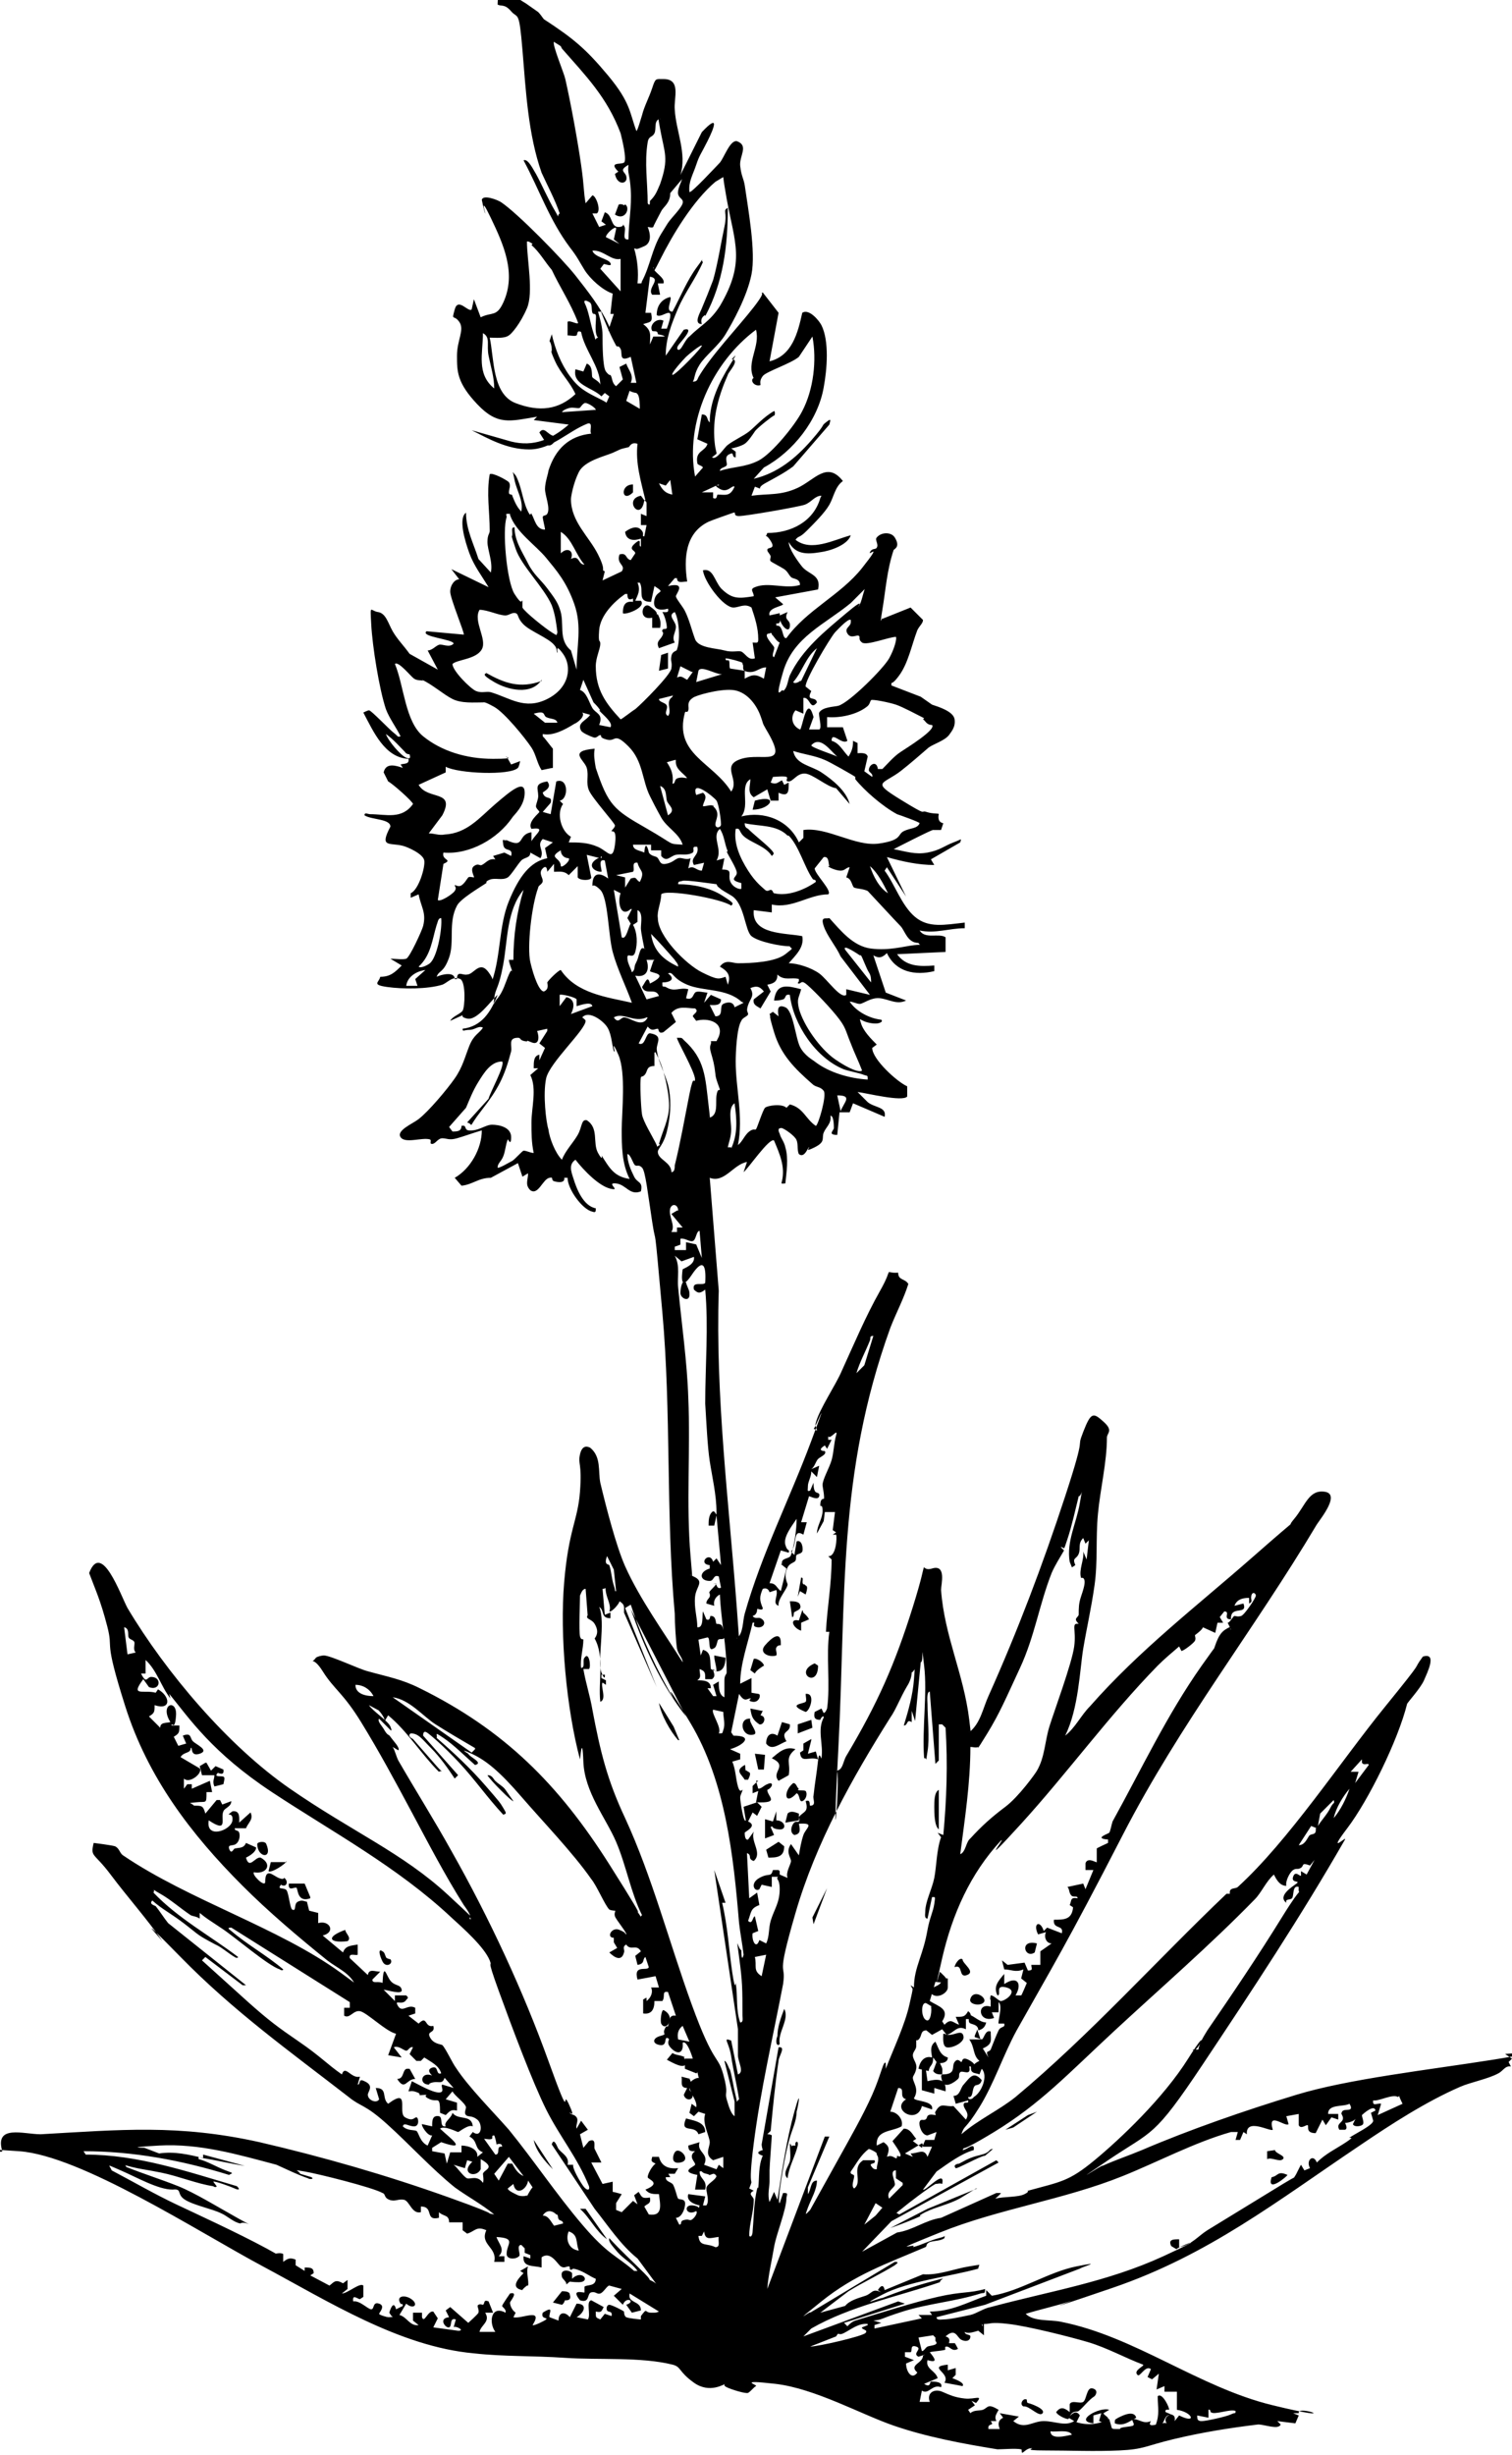 <svg xmlns="http://www.w3.org/2000/svg" id="Layer_1" version="1.1" viewBox="0 0 134 217.4">
  <!-- Generator: Adobe Illustrator 29.2.1, SVG Export Plug-In . SVG Version: 2.1.0 Build 116)  -->
  <g id="CR414t">
    <g>
      <path d="M47.6,1c.2.1.5.6.6.7,2.6,1.7,3.7,2.6,5.7,5s1.9,3.3,2.5,4.9c.1,0,.4-1.1.5-1.4.2-.8.6-1.5.9-2.4s.3-.8,1-.8c1.6,0,.9,1.7,1,2.7.1,1.9,1.1,3.9.5,5.8l1.9-3.8c1.6-1.7,1.1-.4.5.8s-.7,1.2-1,2.1-.7,1.5-.6,2.4c.1.2,2.5-2.4,2.7-2.6.4-.5.9-2,1.5-1.9,1.1.4.2,1.3.3,2.2s.3,1.1.4,1.7c.3,2.1,1,5.9.6,7.9s-1.7,4.3-2.3,5.3-1.8,1.9-2.3,2.7-.4,1.2-.6,1.5c.4,0,.4-.2.5-.4,1.1-1.9,3.5-4.4,4.9-6.2s.3-1,.8-1.3l1.4,1.8-.8,4.3c2-.5,2.5-2.5,2.9-4.3.6-.4,1.5.7,1.7,1.1.7,1.4.5,3.9.2,5.5-.5,2.9-2.7,5.7-5.3,7.1l-.9,1c2.1-.5,3.7-1.8,5.1-3.4s.8-1.2,1.3-1.6.4-.2.3.2l-3.2,3.7c-.8.6-1.6,1-2.5,1.5s0,.6-.9.3l-.3.8c1.5-.2,2.6,0,4.1-.7s2.6-2.4,4-.6c-.7.5-.8,1.4-1.2,2.1s-1.3,1.6-2,2.3-.7.4-1,.8c1.4,1.1,3.4,0,4.9-.4-.3.9-1.9,1.4-2.7,1.5-1.2.2-2.2.2-2.8-.9,0,.6.8,1.7,1.2,2.2.6.7,1.7.7,1.4,2l-3.8.7.7.6c0,.2-1.4.3-1.2,1l.9-.2c0,.4.2,1-.3.9v.2c.1,0,.3,0,.4.2.2.3.2,1,.5.9,1.8-2.5,4.8-3.8,6.7-6.2s.5-1,.7-1.4.5-.2.6-.4c.2-.3-.2-.7,0-.9.4-.5,1.3-.5,1.6,0,.5.8,0,1-.1,1.1-.6,1.8-.7,3.5-1,5.3s0,.5,0,.8l2.5-1,1.1,1.1c0,.3-.3.5-.5.9-.5,1.3-.8,2.9-1.6,4s-.7.4-.7.9l2.6,1,1,.7c.6.2,1.9.6,2,1.3s-.3,1.1-.5,1.4c-.4.5-1.4.8-1.8,1.1-.7.6-1.6,1.4-2.5,2.1-1.6,1.2-2.6.9,0,2.5s1.7.9,2.3,1.1,1.1.1,1.1.2c0,0-.2.7.4.8l-.2.6h-.7c0-.1-3.5,1.7-3.5,1.7,1.1.2,1.9.5,3,.3s1.5-.6,2.3-.9.7-.4.6,0l-2.6,1.5.3.5c-1.4,0-2.8-.3-4.2-.7l1.7,3.5-1.7-2.6-.2.3c.9,1.2,1.5,3.1,2.7,4.1s2.6.7,4.4.5v.5c-1.4,0-2.6.5-4,.2.5.8,1.7.2,2.3.6v1.3s-4.3.2-4.3.2c.8,1.1,2,1.1,3.3,1v.5c-1.7.4-3.4.1-4.2-1.6-.4.4-.7.5-1.2.2l1.1,3.3,1.8.7c-.8.4-1.5-.1-2.3-.2s-1.5.5-1.8.5-.6-.2-.9-.2c.6.9,1.8,1.5,2.8,1.6.1.1.1.2-.2.3s-1,0-1.4-.2-.3-.2-.2.2c.2.7.9,1.4,1.4,1.9l-.4.3c0,1,2.2,3,3.1,3.4,0,0,0,.8,0,.9-.4.5-3.6-.3-4.4-.4l.9.9c.6.5,1.7.4,1.5,1.3l-2.8-1.2-.3.8h-.9c0,0-.2,2-.2,2-.9,0-.3-.4-.3-.6s0-1.1-.3-1.1c.1.7-.4,1-.6,1.5s.2.8-.8,1.3-.4,0-.5,0c-.1,0-.4,1-.9.6-.2-.4,0-1-.3-1.4s-1.2-1-1.3-.9c-.3,0-.2.3-.1.5.1.4.4.7.5,1.2.3,1,.1,2.2,0,3.2-.3,0-.4.1-.3-.2.3-1.3-.2-2.4-.7-3.6-.4-.3-2.3,2.5-2.7,2.8l.3-.9c-1.2.2-2,1.9-3.3,1.4l.8,10c-.3,9.4.9,18.8,1.6,28.1s0,1.8,0,2.7c.6-.5.5-1.5.7-2.2,1.5-5.3,4-10.2,5.9-15.3s.2-.7.2-1.1l.3.2c0-.2-.2-.4-.1-.7.3-1.2,1.8-3.4,2.3-4.6,1.1-2.4,2.1-4.8,3.4-7.1s.2-1.5,1.6-1.6c0,.7.6.5.9,1-.4,1.3-1.1,2.6-1.6,3.9-4.7,13-3.9,23.8-4.6,37.2s.3,1.3-.2,2c.6,0,.6-.8.9-1.3,2.8-4.7,4.3-8.1,5.9-13.2s.4-3,1.7-3.4.8,1.4.8,1.9c.3,4.1,2,7.4,2.5,11.5s0,.7,0,1.1c1-.8,1.2-2.1,1.7-3.2,2.6-5.8,4.8-11.6,6.8-17.7s.9-3.9,1.6-5.7.9-1.7,1.8-.9.3,1,.3,1.4c0,2.2-.6,4.6-.8,6.8s0,4.2-.3,6.3-.7,3.8-1,5.6-.4,5.3-1.6,7.7c.9-.7,1.4-1.8,2.2-2.6,4.4-5,9.5-8.9,14.4-13.2s2.7-2.2,3.7-3.4,1.3-2.6,2.7-2.4-.3,2.3-.7,2.9c-5.6,9.4-12.1,17.6-17.2,27.5s-6.2,11.6-9.4,17.3c-1.2,2.2-2,4.7-3.3,6.8s-1.3,1.5-1.6,2.4c1.5-1.3,3.3-2.1,4.8-3.3,6.6-5.5,12.5-12.1,18.7-18h.3c-.1-.6.5-.4.7-.6,4.5-4.1,9.1-11.1,13-15.9s2.3-3,3.4-4.5c1.3-.4.4,1.4.1,2.1s-1.5,2-1.5,2.1c-.8,3.2-3.4,8.5-5.3,11s0,.6-.2,1c-3.9,6.8-8.2,13.3-12.6,19.9s-4.4,5.8-8.4,8.5-.4.3-.5.5c1.1-.5,2.3-.9,3.5-1.4,4.2-1.8,9.1-3.5,13.7-4.9s11.7-2.2,17.4-3.1.7-.5,1.1-.5l.6.4-.3.3.2.4c-.5-.1-.7.4-1.1.6-.9.5-2.5.8-3.4,1.2-3,1.3-6.1,3.3-8.9,5.2-7.3,4.9-13.4,9.7-21.9,12.6s-2.6.8-3.8,1.2-2.6.7-3.9,1.1c.7.7,2.1.5,3.1.7,6.6,1.3,12.2,5.8,18.8,7.4s2.1-.1,2.3.7h-.5s.5.2.5.2l-.3.7-1.6-.2.3.3c-.2.5-1.4,0-2,0-2.5.3-5,.7-7.5,1.3s-2.6.9-4.8,1-4.4,0-6.6,0-.8-.2-1.2-.2-.7.4-.8.4,0-.3-.1-.3c-.5-.1-1.6,0-2.1,0-3.1-.5-6.3-1.1-9.2-2.1s-7-3.3-10.5-3.7-1.5.1-1.7.2-.5.5-.7.6-1.5-.3-1.9-.5-.1-.3-.1-.3c-.1,0-1.4.9-2.8-.1s-1.1-1.4-1.9-1.6c-2.8-.7-6.6-.4-9.5-.6s-5.4-.1-8.1-.4c-6.6-.6-12.9-4.6-18.7-7.7s-16.1-9.8-21.6-10.2-1.3.2-1.5,0c-.7-2.4,1.9-1.5,3.4-1.5,7.1-.4,12.2-.9,19.4.7,5.6,1.3,11.2,2.9,16.8,4.9s2.6,1.2,4,1.5c-1.1-.9-2.4-1.6-3.5-2.4-2.1-1.7-4-3.8-6-5.6s-2.3-1.5-3.4-2.4c-5.3-4.1-10.2-7.6-14.9-12.4s-1.5-1.3-1.6-1.4c-1.4-2-3.1-3.9-4.6-5.9s-1.8-1.5-1.5-2.8c0,0,1.6.2,1.9.3.4.2.4.6.7.8,5.9,4,13.8,6.4,19.3,10.4s.8.9,1.3,1.1c-.5-1.1-1.6-1.5-2.5-2.2-2.6-2.1-5.2-4.3-7.5-6.6-4.6-4.6-8.4-9.6-10.4-15.9s-1-4.8-1.6-7.1-1-3.1-1.6-4.7c1.1-2.9,2.8,2,3.4,3.1,3.4,5.7,8.9,12.2,14.4,16s10,5.7,14,9.4,1.4,1.4,2,2.2c.1-.4-.4-1-.6-1.3-1.7-2.7-3.1-5.4-4.6-8.2s-2.9-5.4-4.5-8-2.4-2.9-3.4-4.5-1.2-.4-.6-1.2c.1-.1.5-.2.7-.2.6,0,3.1,1.2,3.9,1.4,1.8.5,3,.7,4.6,1.5,7.5,3.7,12.3,8.5,16.8,15.6s1.5,2.8,2.5,4.2,0,.5.4.3c-1-2-1.4-4.4-2.3-6.5s-2.8-4.4-2.9-7.1-.3,0-.3-.2c-1.2-4.5-1.8-11-1.4-15.7s1.2-5.4,1.4-8-.2-2.4,0-3.3.7-.7.9-.6c1,.8.7,2.1.9,3.1.5,2.1,1.4,5.6,2.2,7.4,1.3,2.9,3.4,5.8,5.1,8.5,0-.4-.4-.7-.5-1.2-.1-.6-.2-2.3-.2-3.1-.8-8.9-.3-17.8-1.1-26.7s-.5-5.4-.9-8-.6-4.5-.9-4.8-.4-.1-.6-.2-.4-1-.7-1c0,.7.3,1.4.6,2s.8.4.6,1.3c-1,.4-1.3-.6-2.2-.7s.3.6-.3.5c-1.1-.1-2.6-1.7-3.3-2.6-.6.4-.4,1-.2,1.6.3,1,.9,2.5,2,2.7,0,.3,0,.4-.3.3-.9-.2-2.2-2-2.2-3h-.3c.1.5-.6.4-.9.3s0-.4-.4-.3c-.6.1-1,1.6-1.7,1.1-.5-.5-.2-.9-.2-1.5l-.5.3-.4-1.2-2.4,1.3c-1.1,0-1.6.6-2.6.7l-.6-.7c1.4-.8,2.4-2.6,2.4-4.2-.7.2-1.5.5-2.2.7s-.9,0-1.3,0-.6.5-.9.5,0-.3-.2-.4c-.7-.2-2.2.4-2.6-.2s1.1-1.2,1.6-1.6c.9-.7,2.5-2.6,3.2-3.6s.9-1.9,1.3-2.9.9-1.1,1.2-1.6c-.4-.2-.7.2-1.2.2s-.6.2-.6-.1c1.7-.2,2.5-1.5,3.1-3-.6.5-1.8,2.3-2.7,2.1s0-.5-.4-.3l-1.1.5c.2-.4.9-.6,1.1-.9s.3-2.5-.2-2.8c-.7-.3-1.1.3-1.6.5-1.3.4-3.5.4-4.9.2s-.7-.4-.6-.9c.9,0,1.3-.4,1.9-1l-1-.6c.4,0,1.1.1,1.4,0s1.4-2.5,1.5-2.9c.3-1.2-.2-1.7-.4-2.8l-.7.3v-.4c.7-.3,1.3-2.3,1.2-2.9s-1.5-1.2-1.9-1.3c-1.2-.3-2.1.2-1.1-1.7,0-.7-1.7-.6-2.3-1,0-.3.3-.1.5-.1,1.4,0,2.8.5,3.8-.9,0-.2-1.8-1.8-2.2-2l-.4-.8c.2-.9,1.1-.6,1.7-.4l-.2-.3c.3-.1.8,0,.7-.5-2.1-.1-3.1-2.4-4-4.1,0,0,.4-.2.5-.2.2,0,1.8,1.7,2.2,2s.3.4.6.3c-.4-.8-1-1.6-1.3-2.4-.6-1.8-1.2-5.6-1.3-7.5s-.1-1.2.6-1.1.9,1,1.3,1.7,1,1.3,1.5,2l2.5,1.4-.9-1.7c.4,0,.7-.4,1-.5s.9.3,1.3-.1c0-.4-3-.6-2.4-1.1l3.3.3c.1-.1-1.2-3.2-1.2-3.8s.4-1.1.8-1.1l-.7-.9,3.3,1.6c-.6-1-1.3-1.9-1.7-3s-1-3.1-.3-3.6c0,1.5.7,2.8,1.1,4.1l1.1,1.2c.2-.9-.3-2-.3-2.7s.2-.7.2-1c0-1.7-.3-3.3,0-5,.2-.2,1.5.5,1.7.7.2.3,0,.6,0,.9s.3.1.3.3c.2.5.4,1,.8,1.4.2-1-.4-1.8-.6-2.8s-.2-.7.1-.4c.5.9.6,2.1,1,3s.3.2.4.4c.3.5.4,1.4,1.2,1.4,0-.2-.2-.9-.2-1.1s.3-.1.4-.3c.3-.5-.2-1.6-.2-2.2s.3-1.4.3-1.6c.6-1.9,1.8-3.1,3.8-3.3-.2-.2.2-1-.3-.9-1.8.7-3.2,2.3-5.2,2.3s-3.7-1-5.1-1.7l3.5,1c2,.5,3.6-.2,5.1-1.5l-3.1-.4.3-.3c-2.4.4-3.5.8-5.3-1.1s-1.8-2.9-1.8-4.3.7-2.3.2-3-.7,0-.4-1.1,1.2.3,1.5,0l.2-.9.6,1.6c1-.5,1.4,0,2-1.3,1.2-2.6,0-5.2-1.1-7.5s-.4-.2-.5-.4-.3-1.2-.3-1.2c.1-.5,1.4,0,1.7.2,1.5,1,5.5,5.1,6.6,6.5s2.2,2.8,2.9,4.3,0,.4,0,.6l.5-1.5h-.3c0-.1.2-1.8.2-1.8-.9-.3-2-1.3-2.5-2.1s-.6-1.1-1.3-2c-1.8-2.4-2.7-5.1-4.1-7.7.4-.2.9.9,1.1,1.2.5.9,1.1,2.3,1.7,3.3s0,.5.4.2c-.4-1.2-1.1-2.5-1.6-3.6-1.2-3.4-1.4-7.3-1.7-10.9s-.4-2.7-1-3.4-.9-.4-1.2-.6c0-.8.2-1.2,1-.9s1.3.7,1.5.8ZM49.7,4.1c-.1-.1-.5-.3-.6-.4-.2.2.9,2.8,1,3.3.5,2.2,1.1,5.5,1.4,7.6s.2,2.3.4,3.4l.6-.7c.3,0,.8,1.3.4,1.6h-.4s.6,1.2.6,1.2l.6-.2-.4-.3.3-.8c.7.2.5,1.3,1.2,1.3s.3-.5.5-.1c.3.3-.3,1.3.4,1.2,0-1.5.3-2.9.2-4.4s-.3-1.4-.2-2.2c-.9.5-.3.6-.2,1,.2.7-.8.9-1-.2l.3-.2c-.9-.9.2-.6.5-.8s-.2-2.2-.3-2.6c-1.2-3.2-3.1-5.1-5.2-7.5ZM57.6,17.8c.5-.5.6-.8.9-1.5.8-2.3.4-2.7,0-4.9s0-.6,0-.9c-.6.2-.3.9-.5,1.3s-.5.2-.6.8c-.3,1.8,0,3.6,0,5.4.2.3.2,0,.2-.2ZM64.4,15.6c-.1-.1-.8.4-1,.5-2,1.7-3.8,4.7-4.9,6.9s-.4.4-.6.7c0,.4,1.1.9.9,1.4h-.5s.2,1,.2,1h-.7c-.5-.6.9-1.4-.2-1.6l-.4,3.2h.5c.2.9-.1.8-.7,1,.8.6.6,1,.6,1.8l.3-.7h1c0-.1-.6-.2-.6-.2,0-.4-.4-.2-.5-.3-.3-.5.4-1.2,1-.9l-.2.7h.5c.9-2.5-.4-.8-.9-1.2,0-.8.4-1.4,1.2-1.6.2.2-.5,1.3.2,1.3.7-1.3,1.3-2.8,2.2-4s.2-.5.5-.4c-.6,1.4-1.6,2.7-2.2,4.1s-1.1,2.7-1.1,4.2l1.6-2.3c1.1-.3-.4,1.2-.5,1.4-.2.3,0,.5.2.3s.5-.9.8-1.1c1-1,1.8-1.3,2.7-2.7,2.3-3.9,1.3-5.6.6-9.5s0-1.5-.1-2.2ZM60.5,15.8l-1.1,1.3c0,.9-.6,1.2-.8,1.6s-.7,1.3-.7,1.4c-.1.1-.4,0-.5,0,0,0,.6,1.3-.3,1.7s-.6.2-.9.2c.3,1,.4,2.1.3,3.1.5,0,.3,0,.4-.2.7-1.3.9-2.9,1.7-4.2s.5-.8.7-1.1c.3-.4,1.1-1.2,1.2-1.6s-.3-.4-.4-.8.3-1.1.4-1.5ZM54.6,20.2c-.1-.2-.9.5-.9.8l1.2.6-.5-.4.2-.9ZM47.2,21.6c0,0-.4-.3-.5-.2,0,1.6.6,4.5,0,5.9s-1.4,2.3-1.6,2.4c-.4.3-1.2.2-1.7.2.4,1.8.2,5,2.3,5.8s3.8.6,5.3-.8c-.5-1.1-1.3-1.8-1.8-2.9s-.3-.9-.3-.9c0-.2,0-.6-.2-.9l.2-.6c.3,1.3.8,2.6,1.6,3.7s1.4,1.4,2.8,2.1,0,.6.3.6l.4-.9-.4-.3-.3.3c-.8-.8-2.6-1-2.3-2.4l.7.2.3-.7c.6.2.4,1.1.5,1.2,0,.1.7.4.7.7,0-1.6-1.4-3.1-1.7-4.7-.4-.2-.3.2-.4.3s-.6,0-.8,0v-1.2c.2-.2,1.1.4.9,0-.6-1.6-1.6-3.1-2.3-4.6-.6-.7-1.1-1.6-1.8-2.2ZM55.1,22.9c-.9.3-1.6-.8-2.6-.7.2.6,1.4.7,1.6,1.1s-.6,0-.6.1l-.3.4,1.8,2v-2.9ZM52.3,26.8s-.6-.4-.5,0c.4.8.5,1.8.8,2.7s0,.5.4.4c-.4-.4-.1-1.8-.2-2s-.2,0-.3-.2c-.1-.3,0-.7-.2-.9ZM53.3,27.6h-.3c.2.7.4,1.4.4,2.1s0,2.8.3,3.2.4.3.4.3c.2.3.1.7.5,1l.6-.6-.3-1.1.6-.3c.2.6.7,1,.4,1.7h.5s-.5-2.3-.5-2.3c-1.1.5-.7-.3-.9-.7s-.3-.1-.4-.3c-.5-.9-.9-1.9-1.3-2.9ZM66.8,33.5c-.7-1.4.6-2.8.2-4.3-3.9,2.9-6.3,8.2-5.4,13l.7-.8c-.1-.2-.5-.2-.5-.4-.2-1.1.7-1,.9-1.7l-.9-.4.4-2.2c.6,0,.4.5.7.7,0-1.8.8-3.5,1.8-5.1s.1-.3.1-.5c.9,0-.3,1.2-.3,1.4-.8,1.8-1.3,3.6-1.2,5.5s.5,1.2-.2,1.8c.4.3,1.1-.9,1.4-1.1.5-.4,1.4-.8,1.9-1.2s1.3-1.3,2.2-1.8c.1,0,.1.4,0,.4s-1.5,1.1-1.7,1.4-.6.9-.9,1.1-1,.4-1.2.4l.4.3v.5c-.4,0-.1-.5-.5-.3-.6.2-.2.8-.3,1s-.6.2-.6.5c1.2-.4,2.2-.3,3.4-.9s3.3-3.2,3.9-4.4c1-1.9,1.3-4.5.9-6.6l-1.2,1.8c-.7.6-2.9,1.3-3.2,1.7s-.2.6-.2.8c-.6.2-1.1-.6-.4-.7ZM43.8,34.4c0-1-.3-1.9-.5-2.9s.2-1.6-.5-2c0,1.8-.6,3.6,1,4.9ZM62.2,30.6c-.1-.1-1.2.8-1.4,1s-1.4,1.5-1.2,1.6c.3,0,2.7-2.5,2.6-2.6ZM56.4,34.8c-.1,0-.5-.1-.6-.2l-.3.9,1.2.7c0-.3,0-1.1-.2-1.3ZM52.8,36.3c0-.2-.8-.7-1-.6s-.3.3-.4.4-.4,0-.7,0-.8.2-.9.4l2.9-.2ZM57.2,44.3c-.4-1.7-.9-3.3-.7-5-.6-.2-.7.3-.8.3-.9.2-.7.2-1.4.5s-2.5.7-3,1.7-.7,2.2-.7,2.4c0,2,1.6,3.3,2.4,4.9s.2,1.3.6,1.5l-.2.8,1.7-.8c.4-.6-.5-.6-.2-1.5.7-.2.5.4,1,.5l.4-.6c0-.3-.7-.3,0-.9s.2.3.5.3v-.7c-.6.2-1.3.2-1.4-.6.4-.3,1-.6,1.4-.2s0,.6.3.6l.2-1h-.5c0,0,0-1,0-1l.5.2c0-.4,0-.8,0-1.1s-.2-.2-.2-.3c-.3,2-1.9-.1-.3-.4l.3.4ZM59.6,43.9l-.2-1.4-.4.5-.6-.2c.3.6.6.9,1.2,1ZM63.7,42.9l-1.5.7h1s0,.5,0,.5c.4.2.3-.3.4-.3.7,0,1.1.2,1.5-.7-.2-.2-.6.6-1.3.2s-.1-.3-.1-.3ZM72.8,43.9c-.6,0-.9.6-1.5.8s-5.2,1-5.8,1-.2-.4-.5-.3-2,.7-2.2.8c-2.1,1-2.2,3.3-1.9,5.3-.4,0-.9.2-.9-.3h-.2s-.6.7-.6.7c1.7-.4.7.7.7.9s.6.9.8,1.3c.4.8.6,1.7.9,2.5s1.9.8,2.6,1,1.2,0,1.5.1c.4.2.6.8,1.2.6l-.2-1.4c.4,0,.5.1.5-.3,0-1-.3-1.9-.6-2.8-.6-.4-1.1,0-1.6,0-.9,0-2.6-2.3-2.7-3.3.9-.2,1,.9,1.6,1.6,1,1,1.6.9,2.9.7,0-.4-.4-.6.1-.8,1.2-.5,2.7.2,4-.2,0-.6-.6-.5-.8-.7s-.3-.5-.6-.7-1.1-.6-1.2-.7,0-.3,0-.4c0-.2-.3-.4-.3-.6,0-.3.8,0,.3-.8s-.5-.1-.3-.7c2.1,0,4.1-1,4.7-3.1ZM45.2,45.5c-.5,0-.3,0-.3.3-.4,1.1,0,5.7.7,6.8s.6.5.7.6c0,.2,0,.4,0,.6.2.4,2.1,1.9,2.6,2.2s.4.3.5,0c-.1-.8-.2-1.6-.5-2.4-.7-1.6-2.7-3.5-3.2-5s-.3-.9-.3-1.3-.1-.6.2-.6c0,1.2.7,2.2,1.2,3.2s1.1,1.4,1.7,2.2.9,1.2,1.1,1.8c.5,1.3-.2,2.7,1,3.7l.5,1.7c0-2.1.5-3.8-.2-5.8s-1.6-3-2.5-4.1-2.7-2.3-3.2-3.8ZM51.8,50c-.8-.9-1.1-2.3-2.1-2.9v1.9c.6-.6,1.2-.2.9.5.8-.4.6.5,1.2.5ZM56.8,51.6h-.3c.3.7,0,1.1-.2,1.6h.5c.5.6-1.4,1.3-1.6,1.1,0-.7.2-1.1.9-1v-.3c-.4.2-.5,0-.5-.4h-.2c-1,.7-2.2,1.9-2.3,3.2s.1.8.1,1.2c0,.5-.4,1.2-.4,2,0,2.1.9,3.3,2.2,4.7.1,0,1.1-.8,1.3-.9.6-.5,3.1-3,3.2-3.6s-.1-.6,0-1.1.5-.4.5-.6c.3-.8.2-2.6-.2-3.3-.7.3.1.8.1,1.3s-.4.9-.1,1.4l-1.4.5c-.3-.6.1-.7.3-1.1s-.1-.3,0-.5.3,0,.4-.2c0-.4-.2-1.1-.4-1.4.3,0,.6.1.5-.3-.7.2-1.4.1-1.2-.8s1.1-.5,0-1.2l-.3,1.4c-1.3,0-.6-1-1-1.7ZM76.9,51.9l-1.5,1.5c-2.3,1.9-5.1,3-6,6.1s0,1.2,0,1.7c.4-.3.4-.9.6-1.4,1.1-2.3,3.1-3.9,5-5.5s.9-.4,1.1-.6c.3-.4.4-1.4.7-1.9ZM49.4,57.8c-.1-.1,0-.4-.3-.7-.5-.6-2.1-1.2-2.7-1.8s-.4-.9-.7-1-.6.2-.9.2c-.6,0-1.6-.5-2.3-.5-.6,1,.7,2.6.2,3.5s-2.2.9-2.6,1.3c0,.6,1.6,2.2,2.1,2.4s.9,0,1.3.1c1.7.5,3,1.6,5,.6s2.2-2.9,1.4-4-.4,0-.5-.1ZM75.4,54.9c-.2-.2-1.2.9-1.4,1.1-.5.6-2.7,4.3-2.6,4.8l.5.4c-.5,1,.4.4.5,1-.6.8-.6-.5-1.2-.4v1.4s-.7-.3-.7-.3c-.5.6-.3,1.4.4,1.7.2,0,.6-3.3,1.2-1.1l-.4,1.1h.9c.3-.1-.1-1.3,0-1.5.3-.5,1.3-.5,1.7-.6,1-.3,4-3.3,4.5-4.2s.7-1.8.6-1.9c-.6,0-2.6.8-3,.5s-.1-.5-.3-.6-.7.3-1-.2.3-.6.3-1ZM68.4,56.1c0,0-.1-.1-.2,0-.7,0,.3,1,.4,1.2s-.3.8,0,.9l.5-1.3c-.3-.1-.6-.7-.7-.7ZM71,60.3l1.4-2.9c-1,.8-1.3,2.1-2.1,3,.1.2.5,0,.6-.1ZM65.8,58.7c-.1-.1-1.2-.4-1.5-.4,0,.3.2.1.3.2.1.2,0,.5.1.7l1.3.2v.7c.7-.4,1-.4,1.7,0l.2-1c-.6,0-.9.5-1.6.4s-.3-.5-.5-.7ZM37.5,60.3c-.2-.1-.5,0-.8-.2s-1.4-1.6-1.7-1.3c.8,1.9.9,5.1,2.5,6.4s3.8,2,6.2,2,.8-.2,1.2-.2l.4.7.8-.3c0,0-.1.5-.2.6-.7.7-5.3.5-6.4-.1v.5s-2.4,1.1-2.4,1.1c.8,1.4,3.3.4,2.1,2.7l-1.2,1.6c.5,0,.9.2,1.4.1,2-.1,3.1-1.5,4.5-2.7s2.6-2.2,2.6-1-1,2-1.1,2.2c-1.3,1.9-3.8,3.3-6.1,3.1-.2.7.9.6,0,1l-.5,3.2c.2.2,1.3-.5,1.5-.8s0-.4,0-.5.3.2.6,0,.5-.6.6-.7.4,0,.5,0-.4-.7,0-1,.5,0,.7-.1c.4-.2.6-.6,1.2-.5l-.2-.3,1-.3.6.3c.2-.8-.6-.3-.7-1s0-.3.3-.4c1.7.8.9-.5,2.2-.7v.8c.3-.6,1.4-1.3,0-1.1-.4-.6.7-1.4.7-1.5s-.3-.3-.3-.5.2-.6.2-.9c0-.7-.4-1.1.8-1.3.5.6-.4.9-.4,1,.2.7.9.2.7.9l-.7.8.7.2.5-2.9c1.1-.4,1.1,1.6.3,1.7l.3.3c-.6.8-.2,2.4.7,2.9l-.2.5c.9,0,1.7,0,2.6.4s1.3,1.3,1.5-.2-.3-1.1-.3-1.2.3-.3.3-.5-2-2.4-2.3-3.1,0-1.3-.2-2-1.7-1.5.7-1.7c-.1.6,0,1.1.1,1.7,1.1,3.3,1.6,3.7,4.4,5.3s1.9,1.4,3.3,1.5c-.3-1-1.4-1.5-1.9-2.4s-.7-1.3-1-1.9c-.7-1.4-.6-3.1-1.9-4.4s-1.1-.4-1.9-.6-.4-.4-.6-.4-.3.3-.6.2-1-.4-1.1-.6c-.4-.7.5-.9.8-1.4l-.7-.2c.3.3-.4.9-.7,1-.8.5-1.9,1.1-2.8.9,0,.3,0,.2.1.3s.7.9.8,1c0,.4,0,.9,0,1.4v.3c-.1,0-1,.2-1,.2-.4-.6-.5-1.4-.9-2-.6-.9-2.4-3.1-3.3-3.6s-.9-.4-1-.4c-.8,0-1.9.1-2.7-.3s-1.8-1.3-2.7-1.7ZM61.3,59.5l-1-.5-.3,1c.4-.2.5,0,.9.2l.5-.7ZM63.9,59.7c-.5,0-1.8-.8-2-.3l-.2,1,2.3-.7ZM53.2,62.9c-.2-.3-.4-.5-.6-.7l-.9-2-.3.9c.6.2.8,1.1,1.1,1.6s1,.5.6,1.5l1,.2c.3-.4-.8-1.2-1-1.5ZM67.9,64.6c-.4-.7-.2-.4-.5-1.2-.4-1.1-1.3-2.2-2.5-2.3s-3.3.5-3.5.7c-.6.4-.3.8-.4,1.1s-.2,0-.3.2c-1,3.7,2.5,4.4,4.1,7,.8-1.1-1-2.3.9-2.9s4.3.9,2.2-2.6ZM59.6,61.6l-1.2.3c0,.3.6.3.7.6s-.3.7.1.9c.3-.3,0-.9.1-1.3s.4-.3.3-.6ZM81.9,63.6c-.6-.3-1.9-1-2.5-1.2s-2.1-.5-2.2-.4-.1.4-.4.6c-.9.7-2.4,1-3.5.9v.9s1.4,0,1.4,0l.4,1.2c-.5.4-1.4-.9-1.4,0,.7.2,1,.9,1.5,1.4.3-.5.4-.8.4-1.4l.4.2v.9c.2,0,.8-.1.9.3l-.3,1.3.7.5c.1-.3-.3-.4-.3-.6,0-.5.7-.9.8-.1h.4c.5-.5,1-1.1,1.6-1.5s3.2-2,2.8-2.4c-.5,0-.6-.4-.8-.5ZM48.4,63.5c-.3-.2,0-.6-1.1-.3l1,.8h1.1c-.1-.4-.6-.3-1-.5ZM36.3,66.8s-.3,0-.4-.2c-.5-.5-1-1.1-1.7-1.6.2.6,1.3,1.9,1.8,2.1s.3-.2.3-.3ZM74.2,67c-.6-.5-1.5-1.9-2.3-1,0,.2,1.9.8,2.3,1ZM75.8,68.8c-.1-.1-2.4-1.4-2.7-1.5-.9-.4-1.9-.5-2.8-.8.2,1.2,1.6,1.3,2.5,1.9s2.2,1.6,2.5,2.8l-1.2-1.4c-.8-.1-2.1-1.3-2.8-1.3s-1,.7-1.4.7,0-.3-.2-.4-1.1,0-1.2,0l-.2.5c.5.2.6,0,1-.2l.2.4.4-.2c0,.8,0,1.3-.9.9v.7s-.7,0-.7,0l-.3-1-1.2.7c-.6-.4-.3-1-.3-1.6-1,.6,0,2.3-.8,3.3,2-.5,4.2.3,5.1,2.3l.4-.4v-.7c2.1-.3,4.6,1.5,6.7,1.2s1.6-.8,2.2-1.1,1.2-.2,1.4-.7c0-.1-1.7-.7-2-.8-1.3-.7-2.9-2.1-3.7-3.1ZM59.8,67.3l-.7.2c.4.6.6,1.1.5,1.9.3,0,.1-.4.5-.5s.5,0,.8,0c-.4-.5-1.1-.8-1-1.6ZM59.2,72.2c.8-.5,0-.9-.1-1.3s0-1.1-.6-1.3l.7,2.6ZM63.2,71.4c.7.6.2,1.2.2,1.6s.5.3.5,0c0-.4-.2-1.8-.4-2.1s-2.3-2-1.8-.5l.6-.2c.5.4,0,.8,0,1.2.4,0,.7-.2,1,0ZM69.8,74c-1-1-2.5-.8-3.8-1.1,0,.3.1.4.3.5.5.5,1.4,1.2,1.9,1.7s.4.5.2.7c-.5-.8-1.6-1.1-2.3-1.6s-.4-.9-.9-.8c-.2,1.3.4,2.6,1.1,3.7s1.3,1.5,1.5,1.7.4,0,.5,0c.2,0,.2.3.3.3,1.2.3,2.7-.3,3.7-1,0-.3-.2-.1-.3-.3-.7-1-1.2-2.9-2.1-3.8ZM64.5,75.4c-.3-.7-.3-1.4-.7-2-.8.7.3,1.8-.3,2.8l.7-.2-.2,1c1,0,.5.4.7,1s.9.8,1,.7v-.5c-1.2-.3-.4-.5-.4-.9s-.8-1.6-.9-1.9ZM49,74.6l-.9-.3c-.6.6.2,1-.2,1.7l-.9-.5c0,.5-.5.4-.8.7s-.9,1.3-1.2,1.5c-.5.3-1.1,0-1.6.2s-.2.3-.3.3c-.6.4-2.3,1.4-2.6,2-.8,1.5-.2,3.2-.7,4.6s-.9,1.1-1.1,1.7c.4-.2,1.6-.5,1.6.2h.2c0-.8.5-.3.9-.4.6,0,1.1-1.3,1.9-.2s0,.8.3.8c.8-2.3.6-4.9,1.5-7.1s1.9-3.5,3.4-3.8l-.2-.9.7-.5ZM57.8,74.8h-1.7c0,.5.6.5,1,.7.1-1.3.4-.1.4,0,.2.3.5.3.7.4.3.2.2.7.8.6s.8-.4,1.1-.5.7.2,1.1,0l-.2.9c.5-.3.7.2,1.2.2l.2-.7-.9.2c-.4-.7.5-.8.3-1.6-.6-.1-.2.3-.4.5-.5.3-1,.1-1.5.2s-.8.7-1.3.1v-.5c0,0-.9,0-.9,0v-.5ZM50.4,76c-.4,0-.7-.3-.7-.7-1.2.7,0,.6,0,1.4.1.2.9-.5.7-.7ZM53.2,76l-1.2-.3.4,2c0,.3-1,.3-1.2,0v-1s-.8.8-.8.8c-.4-.4-.8-.3-1.3-.3v-.7s-.6.7-.6.7c0,0,0-.7-.4-.3s0,.8,0,1.1-.4.4-.4.6c-.6,1.6-1,5.3-.7,6.6s.8,2.6,1.2,2.6c.5-.2.3-.7.3-.8.1-.2,1-1.1,1.2-1.1,1.4,2.1,4.1,2.4,6.3,2.9-.5-1.4-1.3-3-1.7-4.5s-.4-4.8-1.1-5.5-.7-.2-.7-.4c0-1.1.6-1.2,1.4-.6l-.3-1.6c-.7-.2-.2.9-.3,1-.6,0-1.2-.5-.6-1s.7,0,.6-.4ZM73.5,76.7c-.1-.2,0-.9-.5-.8l-.8,1c0,.5,1.6,2,1.2,2.3-1.7,0-3.2,1.3-5,.9v.7s-1.6-.2-1.6-.2c-.2,2.2,2.8,2,4.3,2.3.2,1-.6,1.7-1.2,2.4.8,0,2,.4,2.7.9s1.9,2.3,2.4,1.9v-.5s2.1.5,2.1.5l-2.6-3.4c-.4-.9-1.2-1.8-1.5-2.7s.2-.6.5-.7c1,1.1,2.1,2.5,3.7,2.7s2.9-.2,3.8-.3.5.1.4-.2c-1,0-1.2-1.1-1.6-1.5s-2.7-2.9-2.9-3.1c-.4-.2-1-.2-1.2-.3s-.2-.8-.7-.9l.3-.9c-.3,0-.4.3-.8.3s-1.1-.3-1.1-.4ZM56.5,76.4c-.6-.1-.2.6-.4.8l-1.5.3.8.2v.9c0,0,.5-.8.5-.8.6-.2.4.1.8.3.5-1,0-.9-.2-1.7ZM78.7,79.1c-.4-.8-.9-1.8-1.6-2.4.3.9.8,1.9,1.6,2.4ZM63.5,78.3c-.1,0-2.7-.4-3-.3s-.4,0-.4.3c1.3,0,2.8.3,3.9,1s1,.7.8.9c-.8-.6-5.8-1.5-6.2-1,0,.7-.4,1.5-.3,2.1,0,1.6,2.5,4.1,3.9,4.8s1.5.6,2.1.4l.2.7c.3-.8,0-1.2-.7-1.6.5-.7,1.1-.3,1.6-.3,1.2,0,3.3-.1,4.2-.8s.5-.4.4-.7c-.8,0-2.8-.4-3.4-.9s-.6-2.9-1.8-3.6-.8-.5-1.2-.8ZM45.5,85c0-2.2.3-4.2.9-6.2-1.5,1.8-1.4,4.4-1.8,6.6s-.7,2.1-.8,3,0,.3.3,0c.5-.6.7-1.4,1-2.1s.3-.1.3-.2c0-.2-.3-.8-.3-1.1h.5ZM55.9,80.5c-.9.8-1.2-.6-.9-1.4l-.6-.3.7,4.2c.4.3.6-1,.8-1.2l-.3-.5.4-.8ZM57.1,84c0-.1-.3-1.4-.3-1.8,0-.5.2-1.4-.3-1.6v1c.1,0-.4.3-.4.3.4.7.4,1.7.2,2.4s-.7,0-.7.5.3.9.4,1.3c.3-.2.2-.5.3-.7.3-.6.2-.5.4-1.1s.4-.2.5-.3ZM38.2,85.2c.6-.7,1-3,.9-3.9-.3,0-.3.4-.4.6-.4,1.3-.5,2.7-1.6,3.7.2.2.9-.2,1-.3ZM60.1,85.6c0-.3-.2-.4-.3-.6-.7-.8-1.4-1.6-2.1-2.3.2,1.5,1.1,2.3,2.4,2.9ZM76.2,84.6c0,0-1.6-1.1-1.3-.5l2.3,2.9c0-.3,0-.6-.2-.9s-.6-1.4-.7-1.5ZM58,85h-.7c.3.9,0,1.6-1,1.4l1,2.1,1.1-.3c-.3-.8-1.2,0-1.5-.8.3-.4.5-1.1.7-.3,1.8-.9.2-.9,0-1.1l.3-.9ZM37.7,85.9c-.8.1-1.6.6-1.7,1.4h1s-.2-.6-.2-.6l.9-.8ZM65.7,88.7c-1.3-1.2-3.4-.9-4.8-1.5s-1.2-1.2-1.7-1c.7.5.2.8-.5.8,0,.5,0,.3.3.4.8.5,1.2,0,2,.2l-.2.8c.6.2.6-.3.8-.5s.8,0,1.1,0l-.3.9.6-.7.9.4c0,.6-.6.5-1,.5l.5,1c.8,0,.3-.9.7-1.1s.9-.2,1,.3l.8-.4ZM70.8,86.7c-.6-.2-1.3.2-1.9-.4,0,.6-.3.8-.9.9l.3.6-.9,1.5c-.3-.2-.7-.3-.6-.8l.9-.7c-.4-.5-.7-.5-1.2-.3.4.7,0,.9-.2,1.5s0,.6,0,.8-.5.3-.6.6c-.4.6-.5,2.8-.5,3.6,0,2.4.7,4.9.2,7.4.4-.3.6-.9,1-1.2s.5-.1.6-.2.6-1.7.8-1.9,1.5-.4,1.9,0l.3-.3c1.2.3,1.4,1.3,2.3,1.9.2,0,1-2.7.7-3.1s-.7-.3-1-.6c-1.6-1.4-2.8-2.6-3.4-4.6s-.2-1.1-.4-1.6l.3-.2.5.4c-.1-.6-.1-1.1.6-.8s.9,2.7,1.3,3.5,1.2,1.2,1.3,1.3c1.3,1,3.1,1.5,4.7,1.6,0-.4,0-.3-.3-.4-.5-.2-1.2-.3-1.8-.5-2.5-1-4.5-4-4.8-6.6-.5-.1-.3.3-.6.4s-.5.1-.8.1c.2-1.6,1.2-1.3,2.4-1-.2.8-.4.8-.2,1.7.4,1.5,1.9,3.6,3.2,4.5s2.2,1.2,2.4,1c-.3-.8-.7-1.6-1-2.4-.5-1.2-.4-1.4-1.3-2.5s-2.3-2.5-2.7-2.8-.4,0-.6,0,0-.2,0-.2ZM51.1,88.5c-.1-.2-1.4-.5-1.5-.4v1s.6-.8.6-.8c.8.2.7.9.4,1.5l1.9-.7c-.1-.5-1.3,0-1.4,0,0-.2,0-.5,0-.7ZM63.7,91.8c.5-1.3-1-1.7-2-1.4l-.3-.4c0-.2.6-.4.2-.7-.7,0-1.5-.3-2.1.4l.4.8-1.1.9c-.5.2-.4-.3-.5-.3-.3,0-.5.3-.9-.2l-.8,1.5c.6.3.6-.9,1-.9,1.2.2.6.8.6,1.4.1,1.2.9,2.4,1.1,3.6s.1,2.5-.2,3.7-.8,1.5-.8,1.8c0,.7,1.2.9,1.2,1.8.3,0,.3-.4.3-.6.5-2,.9-4.3,1.3-6.3s.4-.8.5-1.3c0-.7-1.7-3.6-1.6-3.7.5,0,.4,0,.6.2,1.9,1.7,1.9,3.3,2.2,5.8s0,.8,0,1.1c.9-.2.6-1.3.7-2s.3-.4.3-.5-.4-1-.4-1.4c-.1-.9-.2-1.2-.4-1.9s.1-.7,0-1h.5ZM54.4,93.1c-.2-.7-.2-1.7-.7-2.3s-1.6-1.3-2.1-.7c0,0,.3.2.3.3,0,.8-3.2,3.7-3.5,5.1s0,3.9.2,4.5c.1.8.6,2.1,1.2,2.7.3-.8,1-1.5,1.4-2.2s.3-1.4.8-1.3c1.1.7.5,2,1,2.9s.3.1.3.2c.7,1.1,1.1,1.9,2.5,2.1-.7-1.4-.7-2.9-.7-4.4s.4-5-.3-6.6-.3-.2-.3-.3ZM57.3,90.1c-1.1.5-2.1-.5-2.9,0,.4.6.6,0,.9,0,.6,0,1.6,1,2.1,0ZM48.5,91.1l-.9.2c.2.5.2,1.3-.5,1s-.1,0-.6-.1-.3-.3-.6-.3c-.9,0-.5.7-.6,1.2-.6,2.3-1.2,3.4-2.6,5.2s-.6,1.3-1.3,1.1l1.9-2.1c.1-.5,1.5-3,1.2-3.3-1,0-1.6,1-2.1,1.8s-.8,1.6-1.1,2.3l-1.5,1.7.3.4c.4,0,.8,0,.8-.5.5-.1.2.3.6.4.9.1,1.5-.5,2.1-.5s1.7.2,1.7,1.1-.3.1-.3.2c-.2.5-.2,1-.4,1.5s-.5.6-.5,1c.1.1,1.1-.5,1.3-.6s.9-.9,1-.9c.3,0,.6.2.9.2-.2-.9-.2-1.8-.2-2.7,0-1.3.5-3-.1-4.2l.7-.6h-.4c0-.6,0-1.1.5-1.2v.5c0,0,.5-1.1.5-1.1l-.5-.4.7-1.1ZM58.4,101.3c.3-1.1.9-2.2.9-3.4s-.5-3.4-1-4.3,0-.4-.3-.4v1.2c-.7,0-.6.4-.8.7s-.4.2-.4.3c-.1.4,0,2.7.1,3.3s.9,1.9,1.2,2.5,0,.3.4.2ZM74.5,98.4c.3-.8,1.1-1.4-.3-1.4l.3,1.4ZM64.8,101.7c.6-1.3.5-2.6.3-4-.6.4-.3,1.6-.3,2.3s-.2,1.1-.3,1.6h.3ZM60.1,107.2c0-.5-.5-.7-.7-.2-.2.7.5,1.5.1,2.1h.5s0-.4,0-.4h.5c0,0-1-1.2-1-1.2l.5-.3ZM62.2,111.4l-.2-2.4c-.3,0-.3.8-.6.9s-.7-.3-1.1-.2v.5c.1,0-.5.2-.5.2v.3c0,0,1,0,1,0v-.7s.9.2.9.2l.5,1.2ZM63.2,147.8c0,.3.3.6-.1.9h-.6c0-.6,0-.7-.5-.9,0,.5.2.7-.2,1,.5,0,1.2,0,1.2.7h-.3s.5.7.5.7h.3s-.3-1-.3-1l.5-.3c0,.5,0,1.2.5,1.4,0-.5,0-1,0-1.5s.2-.5.2-.7c0-2.3-.5-4.6-.6-6.9-.4.2-.6.6-.5,1l-.7-.2c0-.3.2-.4.3-.6.1-.5-.3-.2.3-.8s0-.3,0-.3c.4-.3.2.5.7.3l-.2-1c-.5-.2-.4.4-.8.4-.9,0-1-.8,0-1.1v-.3c-1.1-.1,0-1.3.3-.3l.3-.3.4.6-.4-4.4-.2.9h-.5c0-.4,0-.9.3-1.2s.4.6.4,0c0-1.5-.4-3.2-.6-4.5s-.3-3.5-.4-5.1c0-3.4.3-6.8,0-10.1-.4.3-.6.4-1,0-.2-.8.8-.3,1-.6.1-1.6-.2-2.2-1.2-.7s-.9.2-.8-.5c.4-.2,1.1-.5,1-1.1l-1.1.4-.6-.5c.5.9.2,1.9.3,2.8.3,3.2.8,6.6.9,9.8.2,4.6-.2,9.4.2,14s0,1.1,0,1.7c1.4.5.5.9.4,1.9s.2,1.8.2,2.7c.6.1.4-1.1.5-1.4l.3.7c.4.2.3-.4.4-.3.5,0,.4.6.5.7.1,0,.4,0,.5.2s.2.9.2,1c-.1.3-.5,0-.6.3s-.1.6-.4.7c-.5.3-.2-1-.5-1l-.8.2.2,1.4.2-.5c.8.2.6,1,.7,1.7,0,0,.4.2.5.2,0-.5-.2-.9-.2-1.4l1,.2c0,.6-.2,1.3-.9,1.2ZM77.5,118.3c-.5,0-.3.1-.4.4-.4,1-.9,1.9-1.2,2.9l.7-.7.8-2.6ZM72.9,133.1c.3-.3,0-1.3,0-1.6,0-.5.6-1.5.8-2.2s.2-1.5.4-2.2-.5.4-.7.1v.3s.3,0,.3,0l-.4.8-.2-.3c-.8.5,0,.5,0,.5.2.3-.4.5-.6.7s-.3.7-.6.9l.7-.3-.2,1-.5-.5c0,.5-.3.9-.3,1.3s-.1.5.2.4l.3-.7c0,.2,0,.5.1.7.1.3.5.1.4.5s-.8,0-.9,0l-.7,2.3h.5c0,0-.3,1.1-.3,1.1-1-.6-.5.9-1.1,1.5l.3.3.2-1.2c.5-.2.6.7.5.9s-.4.2-.5.3,0,.3-.1.5-.5.2-.7.6c-.4.8,0,1.4,0,1.5,0,.4-.9,1.3-.8,1.9-.6-.2,0-.9-.2-1.4l-.6.2c-.1-.3-.3-.4-.6-.3-.3.7-.3,1,0,1.7,0,.3-.5,0-.5.1,0,.1,0,.5-.4.6.2.3.5.1.7.2.6.3.3.9-.3.8s0-.5-.4-.4c-.4,1.8-1.1,3.6-1.1,5.4l1-.5v1.3s.6.1.6.1c.3,0,.1.8-.5.7s0-.3-.2-.3c-.3,0-.5.4-1-.4l-.7,3.4.2.3c1.9,0,.8.9-.3,1.2l.9.4v.5c0,0-.7.2-.7.2.3.7.3,1.5.5,2.2s.4.2.4.3c0,.2-.2.4-.2.7s.3,2.3.5,2l-.2-1.2,1.2-.4.4.4-.4.8-.4-.3-.4.8c.9.4-.3.9-.3,1s0,.7.3.6l.5-.7c-.3.9.8,1.9,0,2.6-.6-.2-.1-.5-.6-.7l.2,4,.7-.5.2,1.1c-.8.3-.7.6-1,1.4.4.4.4-.4.6-.4l.3,1.3-.5.2c-.1.6.3,1.5.6.6l.6.3c.3-.6.2-1.3.4-2,.3-1,.8-1.6.8-2.8s-.5-.7,0-1.3l.7.3c-.2-.5.3-1.2.3-1.5s-.5-.8,0-1.5l.7,1c.1-.6.2-1.2.4-1.8s1.1-1.1-.4-1c.1.5.2.9-.4,1-.4-.2-.3-.7-.1-1s.4-.1.5-.2,0-.3,0-.4c.4-.5.9-.4.6-1.4.5-.2.3.4.4.4.6,0,.2-.6.3-.9.1-1,.3-2.1.4-3.1s.3,0,.3-.2c.2-1.2-.4-2.5.2-3.6,0-.3-.3.1-.3.2-.5,0-.6-.2-.5-.7l.6-.3.2.4c.2-.1.2-.2.3-.4.3-2.1-.1-4.7.2-6.8h-.3c.1-2.1.5-4.2.5-6.4l-.3-.3c.7.1.8-1.7.7-1.9h-.3s.3-.2.3-.2l-.3-.2.2-1.6h-.9s-.1.8-.1.8l-.6,1.1c0-.7.5-1.3.5-2s-.2-.3-.2-.5c0-.8.4-.5.6-.6ZM95,138.8l-.2-.5c-.3-1.8.6-3.4.9-5.2s.2-.6-.1-.6c-.3,1.2-.6,2.6-1,3.8s-.2.7-.6.7l.3.3c-.4.7-.8,1.3-1.1,2-1.1,2.8-1.5,5.6-2.8,8.4s-1.8,4-2.9,5.8-.8,1.2-.8,1.2c-.2.1-.5,0-.7,0,0,3.2-.5,6.4-.9,9.5.5-.2.5-1.1.9-1.4,1-1.1,1.9-1.9,3.1-2.8s2.7-3,2.8-3.2c.7-1.2.7-2.6,1.1-3.9s2-5.6,2.2-7.1-.3-2.1.4-2c-.5-.5-.1-.5,0-.8,0-.6,0-1,.2-1.6s.4-1.2.3-1.5-.3-.1-.3-.2c-.2-.7.3-1.6.2-2.3l.3.7.2-1.7-.3.3-.2-.5c-.5.5-.2.9-.4,1.4s-.6.3-.3,1ZM69.3,138.5c-.1-.6.7-.4.8-.8.3-.8.5-2.3.5-3.2-.4.6-1.2,1.6-1,2.3s.4.3.3.7l-.7-.2-1,2.9c.6,0,.6.4,1,.7l.5-2-.5-.4ZM54.6,140.9l-.2-1.9-.6-1.2c-.3.8.1.7.2.8.2.6.2,1.2.4,1.8s0,.5.3.5ZM86.6,179.7c0,.2-.3.6-.2.7l.6.2c.2,0,.3-.9.8-.7,0,.8.2,1.1-.7,1.5l.5.8c-.3-.7,0-.4.2-.7.2-.5.5-1.3.7-1.7s.6-.2.5-.6h-.5c-.1-.1.4-1.6,0-1.9v.9c0,0-.6,0-.6,0l.2.5c-1.4.5-1.6-1.4-.3-1v-.6c-.1,0,0-.4,0-.4.3,0,.7.5.9.5.4,0,1.6-.9.5-1.2s-.4.7-.8.7c-.4-.8.1-1.3.6-1.9v.9c1.2-.8,1.6,0,1,1h.5c0,.1.5-1.1.5-1.1l-.5-.4.2-.8c-.7.3-1.1,0-1.7,0l-.2-.8.5.4,1.5-.2.3.7c.5,0,.3-.2.3-.5h.8s0-1.2,0-1.2l1-.7c-.5,0-.7-.6-.5-1l-.7.2c-.5-1,.2-1.3.5-.3l.3-.3,1.3.5c.2-.8-.8-.3-.7-1.2.9,0,1.6,0,1.7-1.1l-.3-.2c.2-.4,0-.7.7-.6,0-.3-.4,0-.6-.3s-.1-.5-.3-.7l1.4-.3.2.5.7-1.7h-.7s0-.6,0-.6c.2-.6,1,0,1-.1v-1.2c-.1,0,1-.5,1-.5v-.3c-1.3-.1,0-.5.1-.6s.2-.7.3-1c2.6-4.7,4.8-9.4,7.9-13.8s.7-.5.8-.8c.4-.7.5-1.9,1.3-2.4s.3,0,.5,0l-.3-.6c.2,0,.5-.6.6-.6.1,0,.3.1.6,0s1.3-1.6,1.3-1.8-.3-.4-.4,0,.2.5-.2.7v-.5c-.7,0-1.1.2-1.3.7l.8-.2c.4,1.1-1.2.1-1.1,1.4-.8,0,0-.7-.6-.7l-.4.5.3.5h-.5s-.2.9-.2.9l-1.1-.5c0,.2-.7.7-.7.7,0,.1.1.3,0,.5s-1,.9-1.2.9l-.2-.4c-.7.6-1.3,1.1-1.9,1.7-4.3,4.4-8,9.5-12.1,14s-1.2,1-1.8,1.5c-2.7,2.9-4.3,6.5-5.2,10.4s-.2,1.1-.2,1.2,1.6,1.2-.4.9l-.5,1.7c.8.5,1.8.7,1.1,1.8l.2.3c.6-.6.7-.2,1.3,0l-.3-.7c.7,0,.8,0,1.1-.5.3.2.2.4.3.7-.1,0-.4,0-.5,0v.9c-.8-.4-1,.3-1.7.5l-.4-.5-.9.5-.5-.4c-.5,0-.4.4-.6.7s-.3.1-.3.2c0,0,0,.3,0,.5,0,.3-.3.5-.3.8,0,.4.4.7.3,1.2s-.3.6-.3.8c0,.4.6,1,.1,1.8,0,.3,1.8.2,1.6,1l-.9-.3c-.4,1.7-2.8.3-1.4-.6-.7-.2,0-1-.7-1l-.7,2.1c.6,0,1.2.7,1,1.3-.9.5-2.3.3-2.2,1.7l.6-.3c.6.4.5.7.3,1.3.6-.3.9.5.9-.1.9.4-.4-1.2-.4-1.3l1-1.1c.6,0,.8.6,1.1.9l-.3.2.8.6.3-.7h.8s.2-.7.2-.7l-.8.3c-.5,0-.8-.9-.7-1.2s.3-.1.5-.2.1-.3.3-.4.5,0,.6,0-.1-.2,0-.3c.5-.9.8-.4,1.6-.5l1.1,1.2c.4-.6-.2-.9-.2-1.3s.5,0,.4-.4l-1.1.3-.2-.7c.6,0,.6-.7.9-1,.6-.7.9-1.2,1.6-.4-.1.5-.5.4-.6.5-.3.3-.1,1.1-.6,1,0,.3.4.2.5,0,.7-.4,1.3-1.9.7-2.5l-.2.5c-.2-.1-.5-.1-.6-.2-.3-.2,0-.6-.3-.5.2.9-.6.3-.8.5s0,.4-.2.6c-.3.3-1.2.9-1.4.2s0-.5,0-.6c-.3,0-.6,0-.8-.3l.3-.8-.3-.4c0,.8-.3.6-.4,1.2l-.9-.2c.1-.6.5-1.2,1.2-1,0-.3-.3-1,.3-1.4.3.6.4,1.2,1.1,1.4,0,.4-.4.5-.7.5.3.6.2.5.2,1,1.3,0,.8-.7,1.1-1.1s.5,0,.6,0,0-.6.8-.1-.2.5.8,0c-.6-.5-.4-1.2-.9-1.9.3,0,.7,0,1,0ZM52.1,143.3l-.2-2.6c-.3,0-.4.4-.5.6,0,.4-.1,3.2,0,3.6s.3.2.3.3c0,.8-.3,1.7-.2,2.5.4,0,.1-.7.3-.9.4-.6.6.8.4,1h-.5c.2,1.2.6,2.4.8,3.6.7,3.7,1.3,6.2,2.9,9.6,2.4,5.2,3.9,11,5.9,16.5s2.3,4.4,2.8,6.2.1,1.5.3,2.2.4,1.3.7,1.5v-1.3s-.9-3.6-.9-3.6c.2,0,.4.7.5.8.2.7.3,1.5.5,2.3s0,.5.3.3c-.2-1.3-.5-2.5-.7-3.8s-.8-1.7,0-1.4l.6,3c.6-.2,0-1.1,0-1.7s0-1.5,0-2.3l-2.1-14.1,1,2.9h-.3c.5,2.1.6,4.2.9,6.2s.3.6.3.9c.2,1.2,0,2.4.4,3.5.3,0,.2-.4.2-.6,0-2.4,0-3-.3-5.2s-.1-.7.2-.6c0,0,0,1.2.2.4-.1-.9-.3-1.9-.4-2.8-.5-6-1.2-12.5-4.3-17.7s-1.1-1.4-1.4-2c-1.6-2.7-2.9-5.5-3.9-8.5l-.5.3,2.8,7-2.9-6.6c0-.5.1-.7-.4-1,0,.2-.7,1-.9.9.2-.5-.2-1.1-.3-1.7s.1-.3-.3-.3l.2,2.3.5-.2v.5c-.9,0-.5-.7-1-1,.6,1.3-.2,4.8.2,5.8s.3,0,.3.2h-.3c0,0,0,.3,0,.3l.4.2v.4s-.3-.2-.3-.2c-.2.3.4,1.5-.2,1.7-.2-1.8.4-4-.5-5.6.3-.4.3-.8,0-1.3s-1-.4-.5-.9h.4ZM60.8,152l-4.9-9.5c1.2,3.4,2.7,6.7,4.9,9.5ZM12.1,146.4c-.4-.3-.1-.8-.2-1s-.4-.2-.5-.4.1-.8-.4-.9l.3,2.4.9-.2ZM15.1,150.4c-.8-1-1.2-2.5-2.2-3.4v1.2c0,0-.4,0-.4,0,.5,1,.5.3.9.3,1,0,.8,1.3-.2.9l-.5-.7c-1.2,1.6,0,.9,1.1,1.2l.2-.3c1.1.6,1.2,1.9-.3,1.4,0,.6,0,.7-.5,1l1,1c0-.5.5-.4.9-.5-1-1.6.6-2.1.5-.6s-.4.5-.4.9h.7c0,.6,0,.7-.5,1l.4.8.7-.2-.3-.7c.8-.3.6.2.9.5s1.5.8.6,1.1-.6-.7-.8-.5c0,.5-.6.3-.9.8l1.7,1c.3.4-.9,1.4-1.4.9v.9c0,0,.3-.4.3-.4h.4s0,.4,0,.4l1.6-.7.2,1h-.5c0,1.1,0,.8-.9.9s-.5,0-.2.3c.7,0,.8,0,1,.7l1-1.2h.3s.2.4.2.4l.8-.3c0,.5-.6.6-.7.9-.3.6.5,2-1.3.8-.3,1.7,2,.9,2.1,0s-.8-.2,0-.8c.7-.1.6.6.6,1l1-.9c.3.6-.2.9-.4,1.4h-1c0,.3.3.1.4.4s0,.8-.3,1-.7,0-.6.4c.2.6.4,0,.5,0,.4-.1.8,0,1-.5l.9.4c0,.5-.9.9-.9.9.3,1.1.8-.1,1.3,0,1.1.6.5,1.5-.6,1.3-.2.2.9,1.3,1,.9,0-1.4.7-.6,1.2-.4s.4,0,.5,0c.4.3.2.9-.3.6-.4.5.3.2.5.5s.3,1.6.5,1.7c.4.2.1-.5.5-.7s.6,0,.8,0l.2.8.8.2v.9c1-.3,1.6.8.4,1.1l1.8,1.5c.2-.6.7-.6,1.3-.7v.9c-.2.1-.8-.2-.7.3l1.6,1.5c.1-.6.6-.3,1.1-.3l-.7.7c0,.4.5.1.9.3.1-1.9.3-.7.7-.2s.9.3,1,.8-1.3,0-1.6,0l1,1v-.5c0,0,1,0,1,0,.2.2.2.2,0,.4-.3.5-1,0-.8.4.4.9.9-.1,1.6.3v.5s-.6.2-.6.2l.9.7c.8-.8.5.4,1.3.2.2.7-.6.4-.3,1s.9.6,1.1.7c.3.3.9,1.6,1.2,2,1.1,1.7,3.3,3.9,4.7,5.5,2.2,2.7,4.2,5.7,6.5,8.4s3,2.7,4.6,4.1h.3c-.5-.7-1.3-1.1-1.8-1.7s-.8-.9-.7-1.2c1,1.1,2.1,2.1,3.1,3.1s.1.5.2.5.8.3.9.5l-1.7-2.3c-1.5-1.2-2.6-2.9-3.8-4.4l-3.8-5.7c.2-.7.5.3.6.4.3.4,1,.7.8,1.4h.5c-.1.3.6,1.5.9,1.9s.6.4.5,0c-1-2.5-2.6-4.4-3.8-6.8s-3-7.2-4.2-10.5-.5-1.9-.8-2.7c-.5-1.2-2.3-2.8-3.4-3.8-4.8-4.5-10.6-7.6-15.9-11.1s-7.3-6.5-9.1-8.7ZM83.2,152.7v3.2s-.3.3-.3.3l-.5-6.4c-.3,0-.2.9-.2,1.1,0,1.2.2,3,0,4.2s0,.5-.3.6c-.2-2.6.3-5.7,0-8.2s0-.3-.3-.3l-.5,5.2-.3-.9v1c-.5-.3-.3.3-.7.3.4-1.3.8-2.7.9-4.1s.1-.7-.2-.6c0,.4-.2.9-.4,1.2-.6,1-1,2.1-1.5,2.8-3.4,5.4-6.6,11.1-8.4,17.3s-.8,4.2-1.1,6.3c-.9,4.7-2,9.4-2.6,14.1s.1,2.7-.4,4l.4.2c-.6.3,0,.5,0,.8,0,1.1-.4,2.1-.4,3.2.2.2.3-.2.3-.4.1-1.1.1-2.2.3-3.3s.2-.3.2-.5c.1-1,0-2,.4-2.9-.9-.3,0-.5,0-.5s-.1-.3-.1-.5c.5-2.9,1-5.7,1.5-8.6.7-.1,0,.8,0,1.2-.3,2-.5,4.1-.7,6.2l-.3.3c.1,0,.3,0,.4.1,0,.2-.2,2.7-.2,3.1s0,.6,0,1-.2,1.2,0,1.8l.4-.9.3.7c.4-2.5.8-5.3,1.5-7.8s.3-.3.2,0c0,.8-.4,1.6-.6,2.3s-.2.8-.3,1.2-.9,4.6-.6,4.6l.3-.9c.4,0,.4,0,.3.4,0,1.1-.9,3.2-1.1,4.4s-.5,2.4-.6,3.7l5.1-13.5h.4c0,0-1.9,4.5-1.9,4.5v.6c.3-.4.2-1.2.8-1.2,0,.8-.5,1.6-.8,2.4s-.2.6.2.2l2.5-4.5c1-1.8,2.2-3.9,3-5.7s1-3.1,1.2-2.8v.5c.7-1.8,1.7-3.9,2.1-5.7s.3-1.2.1-1.7l.3.2c0-.9.2-1.6.5-2.5s.5-1.5.7-2.6.5-1.6.6-2.3.1-.6-.2-.6l-.4,1.9c-.3,0-.2-.4-.2-.6,0-.9.6-2,.8-3s.2-2.5.6-3.6l-.3-.4.5.2c.3-3.2.4-6.3.2-9.5l-.3-.3ZM33.1,150.2c-.3-.6-.9-1-1.6-1,0,.8.9,1,1.6,1ZM42.1,154.8c-1.2-.7-2.4-1.4-3.5-2.1s-2.3-2.2-3.8-2.4l7,4.9.3-.3ZM34,151.7l-1.3-.7c.3.5,1.7,1.4,1.9,1.9s0,.3,0,.3l-1-1c-.2.2.3.7.4.9.4.7.4.4.6.7s.9,1,.7,1.2l-.5-.3c.2.3.3.8.5,1.2,1.5,2.6,3.2,5.3,4.7,8,3.4,6,6.4,12.5,8.6,18.6s1.1,2.3,1.8,3.8,0,.6.1.8.4.1.6.4-.1.7,0,1l.4-.7.6.8-.7.4.3,1.2.5-.6c.7-.3.4.5.5.7.2.4.4.8.6,1.2h-.9c0,0,1,1.9,1,1.9l.9-.2v.9c.1,0,.8.2.8.2l-.5.8v.6c0,0,.5.2.5.2l1-1,.4.3-.3-.8.4-.3c.3.5.3.6,1,.5.1.6-.2.5-.5.8l.4.7c1.3.2,1-.9.9-1.8-.5,0-.9,0-1.2-.4,1.5-.6.2-.9.2-1.1,0-.3.4-1,.7-1.2-.4-.2-.4-.2-.3-.6h.6c.2.8.8,1.1,1.7,1l-.3.5h-.6c0-.1.2.3.2.3h-.4c0,.4.4.4.6.6s.4,1.2.5,1.3.5,0,.6.3-.2,1.4-.8,1.4l.3.6c.3,0,0-.3.4-.4s.4,0,.6,0,.7-.6.5-.8c-.9.5-1.2-.6-.3-.5s.4.6.6,0c-.5-.1-1.2-.4-1-1l1.5.2-.2.8h.3c.3-.4,0-1.1,0-1.5s.8-.7.9-1.1c-.1-.1-.1-.2-.3-.2-.6.2-.1.1-.6,0s-.3-.3-.6-.2c0,.7.7.7.5,1.6h-.9c0,0,.2-1.3.2-1.3-1.6-.3-.3-.7-.2-.9s-.7-.7,0-1.2c-.4,0-.6,0-.6-.5l1-.3c-.3.9.9,1,.4,2l1.1.4.2-.4.4.3v-1s-.9.3-.9.3c-.8-.5-.3-1.1-.3-1.6s-.7-1.7-.4-2.5l-.6-.2-.4.4-.4-.3.2-.8.4.3c.2-.7-1.2-1.8-.3-2.4s.7.5.5-.3,0-.3-.2-.3l-1-.4v-.9s.7,0,.7,0c0,0-.5-1.7-.9-1.4.1.9-.4,1.1-1,.5s0-.8-.3-.9c-.4-.2,0,.7-.7.6s-.7-.6,0-.8.2-.1.4-.6.3-.1.3-.3c.2-.4,0-1,.7-.9l-.7-2.1c-.6-.1-.2.4-.5.8h-.7c0,.8-.3,1.2-1,1.1v-1.2c-.1,0,.3-.2.3-.2v.3c.4-.3.6-.8.4-1.2h.7s-.3-1-.3-1l-1.6.3c-.4-1.4.9-.7,1-1.1l-.3-.9c-.3.2,0,.6-.7.7l-.2-.8.5-.4c-.4-.7-.9,0-1.3-.6-.4.2-.1.5-.2.7-.2.8-.8.5-1.3,0l.7-.4-.3-.5v-.4c-.7,0-.2-1,.5-.7s.4.3.6.4c.1-.1-.9-1.3-1-1.6s.1-.5,0-.5c0,0-.3,0-.5-.1-.4-.4-1.1-2.1-1.6-2.7-1.6-2.3-4.3-5.1-6.2-7.3s-3.1-3.2-4.4-3.8-.3,0-.3,0c.1.3,1.4.8.6,1-.8-.7-1.9-1.8-2.8-2.4s-.5-.3-.6,0c1.5,1.3,3,2.7,4.3,4.2s1.3,1.5,1.6,2,.3.5,0,.6c-1.4-1.5-2.5-3.1-3.9-4.6s-2.7-2.6-2.9-2.7-.3,0-.3.3l3.1,3.5-.3.3c-.6-.9-1.3-1.9-2.1-2.7s-1.1-1.3-1.8-1.3c-.3.2,0,.4.2.5.7.8,1.4,1.6,2.1,2.4s.5.3.2.5c-1.6-1.6-2.8-3.6-4.5-5l-.3.5c0-.3-.4-.8-.6-1ZM64.1,151.6l-.9-.2c-.2.3.8,1.6.5,2.1.4,0,.3,0,.4-.3.2-.5,0-1.1,0-1.6ZM120.7,156.1c0,0,0-.2,0-.3l-1,1.1h.7c0,0-.3,1-.3,1l1.2-1.6c0-.2-.3,0-.5-.1ZM118.2,161c.6-.7,1.1-1.7,1.4-2.6-.6.7-1.2,1.7-1.4,2.6ZM118.2,159.4l-1.2,1.2-.2,1.1c.3-.5.8-1,1.1-1.6s.4-.3.3-.7ZM116.7,161.9l-.5-.2-1.1,1.7c.5,0,.7-.5.9-.8s.7,0,.6-.7ZM115.3,165.7l.5.3.7-1.3-.4.5c-.8-.3-.5,0-.8.2s-.4,0-.7.2-.7,1-.6,1.4c-.6,0-.9-.6-1.1-1-.7.6-1.1,1.6-1.7,2.2-4,4.1-8.4,7.9-12.5,11.7s-6.5,6.4-10.6,8.9-2.2.8-2.8,1.6c.4,0,1.1-.8,1,0-1.1.3-2.3,1.2-3.3,1.9l-1.2,1.6c.2.2,2-1.9,1.7-.5-.2-.1-.4,0-.6,0-.7.4-2.4,1.7-3,2.2s-.5.3-.2.5l8.6-4.8.2.2-9.5,5.2-2.6,2.7,3.1-1.7c1.4-.2,2.5-1.1,3.9-1.3l4.9-2.2h.4c0,.1-.5.5-.5.5.8-.2,2-.1,2.6-.4s.1-.3.3-.3c2.9-.8,3.6-.8,5.9-2.7s6.1-5.5,8.3-9,.7-.2.4-.8h.5c.1-.6.5-1.2.8-1.7,2.2-3.2,4.5-6.6,6.6-10s1.4-1.6,1.5-2.7c-.6-.2-.4.8-.6,1s-.6,0-.5.4c-.8-.6.5-1.4.9-1.7s-.5,0-.3-.6.6,0,.7-.1v-.3ZM17.7,169.9c-.3-.2-.6-.2-.8-.3-.9-.6-1.8-1.4-2.7-1.9s-.4-.4-.6-.1c2.2,2.3,5,3.8,7.5,5.7,0,.1-.2.1-.3,0-.4-.2-1.2-.9-1.7-1.1-1.7-.9-1.4-.8-2.7-1.8s-2-1.3-2.9-2.1c-.3.3.1.4.3.5.4.5.7,1,1.1,1.5l6.9,5.5h-.3c0,0-3.3-2.5-3.3-2.5l-.3.3,4.1,3.7c1.8,1.6,2.6,2.2,4.5,3.5s2.5,2,3.8,2.9c.3-.9.8.4,1.6.2l-.2.7c.3,0,0-.6.6-.3.9.4.3.9.3,1.2,0,.5.8.8,1,.4l-.3-1c1.1,0,.5.9,1.1,1.4,2-1.5.8.8,1.5,1.2s.8,0,1,0,.3.8-.2.8-.9-.4-1,0c.4.4,1,.3,1.2.4s.3,1,1,1.3l.4-.9c-.4.1-1-.9-.9-1l.9.2c0-.5,0-1,.6-.9.4.1,0,1,.6.9-.2-.4.5-.7.6-1.2.5.7,1.7.1,1.8,1.2-.4-.2-1.2.5-1.3.5-.1,0-1.2-.6-1.6-.3.7.7,2.7,2.1.1,1.2l-.8.5v.3c0,0,1.1.2,1.1.2l.2.9.3-1h1s0-.6,0-.6c.6,0,1.5.3,1.4,1l.5-.4c-.8-.3-.4-1-1.2-1.4l.3-.4c.8.6.9-.7.4-1.1s-.8-.2-1-.4,0-.5,0-.7c-.1-.4-1-1-1.2-1.4l-.6.7,1,.3v.7c-.5-.1-.6,0-1,.4l-.5-.2c0-1.6-.2-.9-.9-1.2s-.2-.4-.3-.4c-1.1.1-.3,0-.8-.2s-.6-.1-.8-.1l.3-.9c.6.3,1.8,1,2.4,1s.1-.6.3-.7l1,.3-.8-.9c-.2.6-.5.3-1,.4s-.3.2-.4.2c-.9,0-.7-1.2.3-.8,0,0-.6-.5,0-.7s.3.7.8.5c-.2-.7-.9-1-1.5-1.4l-.3.3h-.4s-.6-.6-.6-.6l.3-.6c-.3-.1-.4.3-.6.3s-.7-.5-1.1-.3l.7.9-1.2-.2.7-1.9c-.9-.2-2.6-1.9-3.2-2s-.9.7-1.4.4v-.7s.5,0,.5,0v-.5s-10.5-6.6-10.5-6.6c-.5,0-.1.2,0,.3,1.4,1.2,3.2,2.2,4.6,3.4,0,.1-.2.1-.3,0-1-.3-3.9-2.8-5.1-3.6s-1.4-.9-2-1.4ZM67.9,173.1l-1,.2c.2.8-.2,1.2.6,1.7l.4-1.9ZM82.6,177.7l-.5-.3c-.5-.2-.5,1.3,0,1.5.4.2.5-1,.4-1.2ZM61.1,180.8l-.6-1.4c-.4.3-.5.7-.4,1.2l1,.2ZM123.9,185.7c-.5-.3-1.7.4-2.2.3-.1.6.4.2.7.3l-.3,1,2.2-1c0,0-.3-.6-.3-.7ZM119.6,186.3c-.6.3-1.9,0-1.9.9h.9s0,.5,0,.5l-.6-.2-.5.7-.3-.5-.6,1.2c-.9,0-.6-.6-.7-.7s-.6.4-.8,0v-1c0,0-1.1.2-1.1.2l.2.7c-.3.3-1.9-1.2-1.4.5-.2.2-2.4-1.1-2.3.4l-.3-.2-.3.7h-.4c0,0,.2-.7.2-.7-.2,0-.4,0-.6,0-3.2.9-6.6,2.7-9.6,3.9-5.2,2.1-11,2.9-16.2,5s-1.8.8-2.4,1.3c.8-.2,1.5-.6,2.3-.8s.5-.3.5,0c-.4.3-1.1.2-1.4.4s-.1.3-.3.4c-3.5,1.5-6.2,2.4-9.2,4.8s-.8.7-1,1l7.5-4.5c.5,0,.1.2,0,.3-1.3.8-2.8,1.5-4.1,2.3l-2.5,1.9,2.2-.6c.4-.5,1.2-.7,1.8-.9s.6-.7,1.4-.3l-.3-.2c.5-.8.6,0,.6,0l3.4-1.4c1.4.1,2.8-.5,4.1-.7s.8-.2.8.2c-2.5.7-6.2,1.1-8.5,2.3s-.3.3,0,.3c1.5-.6,3-1.1,4.5-1.5s.6-.2.6.1c-3.8,1.3-7.9,2.1-11.4,4.1l-.7.7,8.4-3.1.6.2-5.4,1.7.3.3c.2-.2.4-.4.7-.5,2.3-.7,5.1-1.6,7.3-2.1s2.8-.3,4.2-.7c0,.5-.1.3-.4.4-2.2.7-4.7.9-6.9,1.6s-1.7.7-2.6.8l.7.2-.6.2v.3s4.2-.9,4.2-.9l-.3-.3h1.2s-.2-.3-.2-.3c1.9,0,3.3-.8,5-1.4v-.5s.5.5.5.5c2.5-.4,5-2.1,7.5-2.6s.6,0,.3.2l-8.4,3.2-4.3,1.1c0,.3.4.2.6.2.6,0,1.9-.3,2.4-.4s1.2-.6,1.8-.7c5.2-1.4,10.3-2.2,15.3-4.5s.7-.6,1.2-.6l-.5-.3c-.3-.6.2-.6.7-.6v.7c1.1-.2,1.7-1,2.5-1.5,2.3-1.4,4.4-2.7,6.7-4.1s.5,0,.6-.2c.5-.3.7-1,1-1.5l.3.5.5-.2c-.4-.7.3-1.3.6-.5.8-.8,1.7-1.2,2.6-1.8s.2-.3.3-.4c.4-.3,2.1-1.1,2.1-1.5l-.2-.7.4-.2c-.1-.6-1.1.3-1.2.4,0,.2.2.6.1.8s-.8.3-.9,0l.3-.6c-.1.4-.9.5-1,.5,0,0,.3.5,0,.6h-.5c-.3-.5.2-.6.3-.9s-.2-.5-.1-.6c.1-.5,1,0,.8-.6ZM44,189.9c0-.1-.1-.6-.2-.8-.3,0-.1.2-.2.3-.2.1-.5,0-.7,0l1,1.4c.5,0,0-.8.6-.7,0-.4-.5-.2-.5-.2ZM81.8,190.1c0,0,0-.3-.1-.3l-1.5.9.7.3-.2-.3c.7,0,1.2-.5,1.5.3l.4-.9c-.3,0-.6,0-.8,0ZM17.6,191c0,0,0,.2,0,.2.8.2,1.6.7,2.4,1s.6.2.3.4c-4.2-1.3-8.5-2.1-12.9-2.1l.2.3c4.6,0,9,1.5,13.4,2.8.4.4,0,.3-.2.2s-1.8-.7-1.9-.6l.3.4c0,.1-.2.1-.3,0-1.4-.2-3.1-.9-4.6-1.2s-1.8-.3-2.6-.5-.6-.2-.5,0c1.5.6,3.1,1.1,4.6,1.7s3.6,1.9,5.4,2.9.5.1.1.4c-.6-.1-1.2-.7-1.7-.9-.8-.4-2.4-.7-3.2-1.2s-.2-1-1.1-.9c-1.3,0-3.2-1.1-4.6-1.7s-1-.5-.8,0c1.9,1,3.8,2.1,5.7,3s5.4,2.5,8,3.9.2.4.4.5.7-.2,1.1,0v.7c.4-.3.6-.4,1.1-.2v.5c0,0,.8.5.8.5v-.3c.5,0,.8,0,.8.5l-.3.2,1.7.9c.4-.3.5-.6,1.2-.2l.4-.3v.8s-.5.4-.5.4c.5,0,1.6-1,1.9-.7v1c0,0-.3.2-.3.2-.2,0-.7-.5-.6.2.6-.1,1.3.7,1.6.7s.1-.7.7-.5,0,.8,0,.9.7.3.8.3.6,0,.3-.1l-.2-.3c.4-1.3.6-.3.6-.3l.6-.3c0-.3-.2-.1-.2-.2-.4-.6.2-.8.8-.5.9.5.4,1.1-.3.5l-.6,1c.7.2.9,1,1.7.9l-.5-.4v-.7s.8,0,.8,0v.4c.2.6.5-.6,1-.5l.4.6-.4.8,2.2.3c.7,0-.3-.5-.4-.3l.2-.7c-.6-.2-.3.6-.6.7s-1-.8,0-.9l-.3-.6.4-.3,1.6,1.4c0,0,.9-.8.9-.9.1-.3-.2-.6,0-.7s.3,0,.4,0c.2-.1,0-.5.5-.3l.4,1h-.7c.5.8-.4,1.1-.5,1.7h1.4c-.6-.8-.4-2.4.9-1.7.1-.3-.3-.5-.3-.6s.7-1.1.7-1.1c.8-.2,0,.7,0,.8,0,.3.2.7.5.9l-.2.4c.7.2,2.7-.9,1.7.7.1.1,1.1-.4,1.2-.5.2-.2-.5,0-.3-.6,1.1-.7.5.1.6.4l.8.3c0-.8.6-.8,1-.3l.6-1.2c1,0,.7.8,0,1.2l1,.2c.3-.4-.2-1.6.3-1.7l1.1.6c-.2.4-.2.5-.7.4,0,.6,0,.5.4.7l.4-.5.6.2c.1-.5-.3-.3-.4-.5s0-.5.2-.5,1.2.5,1.3.6c0,0,0,.4.2.5s1.2.2,1.3.2v-.3c.6-.8.3-.3.9-.3s.4,0,.7-.1l-2.6-1.6c-.2.9,1,.6,1,1.5l-.8.2-.5-.7c.9-.3,0-.8-.3,0l-.8-.8.7-.6-1.1-.3c-.2,0-.5.6-.8.7s-.4-.2-.8-.1-.1,1-1,.7c-.9-1.1.4-.6.4-.7s0-.4,0-.5c.2-.2,1,0,1-.7-.5-.2-1-.6-1.6-.8s-.4,0-.6,0,0-.3-.2-.3-.4.2-.7,0-.9-1.4-1.7-.8v.9c-.8-.2-1.7,0-1.6-1l.6.2v-.3c0,0-.5-.2-.5-.2v-.4c0,0-.3-.3-.3-.3-.5,0,0,.9-.2,1-.3.3-1.1.3-1.1-.2,0-.9.9-1.4-.9-1.5.2.6.8,1.1.2,1.7h.5s0,.5,0,.5h-.9c.3-1.3-1.3-1.5-.7-2.8-.9-.4-1,.1-1.7.3l-.4-.3v-.7c0,0-1.2,0-1.2,0,0-.7-.5-.5-.9-.9v.5c-1.3.3-.4-1-1.6-1v.5c-.8.2-1-1-1.5-1.1s-.8.2-1.3,0-.3-.5-.6-.6c-.9-.5-5.7-1.7-6.9-1.9s-.5-.1-.4.2l1,.3c.3.2-.2.2-.3.1-.9-.3-1.9-.8-2.8-1.2-3.4-.9-6.8-1.9-10.4-1.7s-.9.2-1.3.2l1.3.5c1.4-.2,2.6.1,3.9.4,0-.1,0-.4,0-.3l3.7,1c-1.3-.2-2.5-.5-3.8-.7ZM77.7,190.7c0-.1-.6-.4-.7-.4-.7.5-1.1,1.3-1.6,2-.1.3.3.2.3.4,0,.3-.3.9,0,1.1.8-.6-.3-1.8.8-2.5h1c.2.4-.5.2-.3.5s.3.3.5.3c0-.5.3-.9,0-1.3ZM46.4,192.7l-1.3-1.7-1.3,1.5.4.6.8-1.5h.4c.2.4.5.9,1,1.1ZM42.1,191.5l-.7-.2-.2.7-1-.3c.3.2.9,1.1,1.2,1.2s.9-.3,1.4.4c.1-.2,0-.7,0-.8.1-.4,1.2-.5-.2-1.3v.9c-.4.8-1.7.4-.9-.5s.4,0,.3-.3ZM79.5,192.2c-.8-.1-.1,1-.2,1.3s-.8.6-.5,1.2l1.2-1.2v-.2s-.6-.4-.6-.4v-.7ZM46.7,194.5c0,0,.3-.6.5-.8l-.4-.6c-.1.8-1.1,1.4-1.3.3l-.5.4c0,.2.7.5.9.6s.7.1.8,0ZM77.6,196.2l.6-.7-.6-.4-1,1.9,1-.8ZM49.3,196.1c-.4-.4-.9-.4-1.2.1.5,0,.7.5,1,.9l.8-.2c0-.3-.3-.2-.4-.4s0-.4-.2-.4ZM51.3,199.3c-.3-.7,0-1.4-.9-1.7-.3.7,0,1.6.9,1.7ZM63.6,198.1c-.7.1-1.1.3-1.2-.5l-.2.4h-.3c.1,1,.7.6,1.5,1,.5,0,.2-.6.3-.9ZM76.9,205.8c-.8-.1-1.5.5-2.1.8s-.4-.2-.7.3l-2.3.9c.7,0,4.6-.9,4.9-1.2s-.4-.3-.3-.5l.5-.2ZM87.2,206.3c-.2-.1-1.3.5-1.7.2,0,.3.5.2.5.4,0,.4-.4.5-.8.3s-.5-1.1-1.4-.3c.3.1.4.2.3.6h.5c0-.1.3.5.3.5-.5.3-.7-.2-1-.2s0,.3-.2.3c-.4.1-.9.1-1.3.2.4.5.8,1-.2.7-.2.8.7.9.9,1.6l-1.2.5c.6.4.5-.2.6-.2.3,0,1.1,0,.9.5-.8-.3-1.1.7-1.7.3l-.2,1h.9c-.3-.8.4-1.2,1.1-.9s1.1.5,2,.6,1.7-.4,1,.4l-.4-.2.3.4-.6.4.2.3c.3-.3.8-.2,1.1-.3.5-.2.4-.6,1.4,0-.2.4-.4.6-.2,1h-.5c.4.5-.3.1-.2.7h1c-.2-.5-.1-.8.3-1l-.3-.4,1.7.3-.5.4c1,.8,1.7,0,2.7,0s1.9.5,2.7,0l-.5-.3c.3-.4.7-.7,1-.2l-.3.6c1,.3,2,.2,2.9-.3l.2.7c0,.2.2.2.4.2s.2,0,.3,0c.2,0-.2-.1.7-.2s.4-.2.6-.2l-.2-.5c.7,0,1,.5,1.7.2-.5.8,1.1,0,1.4.2-.5-.7.9-1.2.7-.2l.4-.5c1.6.8,1.2-.3-.2-.5v-1.6c0,0-1.1,0-1.1,0v-.5s-.7.3-.7.3l.2-1.4-.6.5-.4-.2.3-.7c-.5-.4-1,.8-1.2.5-.4-.4.7-.8.5-.9-1.6-.6-3.2-1.5-4.9-2s-5.3-1.4-7-1.6-1.5,0-2.2,0v1c0,0-.5-.4-.5-.4-.2-.3.7-.3.3-.6ZM82.9,207.3c0-.1,0-.2,0-.3l-.2-.2-1.3.2.3,1.2c.2,0,.3-.3.5-.4s1.1-.1.7-.5c0,0-.1,0-.2,0ZM82,208.5l-.6.2c-.6-.3.4-.7-.2-.9s-.3.4-.5.5h-.5s0,.4,0,.4l.8.3-.7.3c0,.7.5,1.5,1,.8-.8-.7.5-.8.5-1.5ZM107.3,213.7c0,0,0-.4-.2-.3v.7s-1-.2-1-.2c0,.3,0,.5.4.5s2.2-.4,2.6-.6.4,0,.4-.3c-.5-.2-1.9.4-2.2.1ZM95,215.6c-.3-.5-1.4-.2-1.9-.3,0,.8,1.4.4,1.9.3Z"/>
      <path d="M85.8,178.4c.4,0,1,.7,1.6.7-.1.4-.3.6-.7.7,0-.6-.7-.5-.8-.7s0-.5,0-.7Z"/>
      <path d="M49.4,38.5c.1,0-.4,1.2-.9.9l-.7-1.1c.5-.7.8.5,1.6.3Z"/>
      <path d="M69.8,54.2c-.4.8.3.6.2,1.3s-1-.3-.9-1l.7-.3Z"/>
      <path d="M62.5,188.8l-.6.2c-.3-.9-1.7,0-1.1-1.4.7.2,1.7.3,1.7,1.2Z"/>
      <path d="M61.1,184.1c.3.4,0,.8,0,.9,0,.2.3.3.3.5,0,.6-.7.5-.8,0l.3-.6c-.7,0-.4-.6-.5-1l.8.2Z"/>
      <path d="M60.6,182.2c0,0,.2.3.2.4,0,.8-1.3,0-1.7-.2l.5-.6c.2.2.9.2,1.1.4Z"/>
      <path d="M58.6,179.2c-.1-.2,0-1.2.2-1.2,1.2.6.2,2-.2,1.2Z"/>
      <path d="M59.9,190.5c.4-.3,1.4.8.4,1s-.6-.9-.4-1Z"/>
      <path d="M44,157.8c.2.2.6.4.8.7l.7,1c-.1.1-2.1-1.9-2.3-2.3.5,0,.5.4.8.6Z"/>
      <path d="M70.2,190h.3c-.1-.4.3-.5.2,0-.2.9-.8,1.9-.9,2.9-.5-.4.1-1.1.2-1.5s0-1.2,0-1.6l.2.3Z"/>
      <path d="M83.2,162c-.4-.3-.4-1.5-.4-2s0-1.3.4-1.5v3.5Z"/>
      <polygon points="72.1 170.4 72 169.8 73.3 167.2 72.1 170.4"/>
      <path d="M69,181.1c-.3,0-.2-.6-.1-.8,0-.8.3-1.6.6-2.4.5.9-.6,2.1-.4,3.1Z"/>
      <path d="M18.3,156.1l.4.7.4-.4.7.3c.1.6-.4.3-.5.3-.3.3,0,.3.3.3.4,0,.3.2.2.7l-.8.2c-.2-.5,0-.6,0-1h-1.1s-.2-.8-.2-.8l.5-.3Z"/>
      <path d="M27.5,168.1c-1.1.4-1.1-.7-1.2-.9s-.8.4-.7-.4h1.4c0,0,.5,1.2.5,1.2Z"/>
      <path d="M30.6,170.9c0,.3.6.7.2,1-1.7.2-1.9-.4-.2-1Z"/>
      <path d="M51.9,195.6l1.9,2.7c-1-.7-1.5-1.9-2.4-2.7h.5Z"/>
      <path d="M25.4,164.8c-.1.3-1.4,1.1-1.6.9l.2-.8h1.4Z"/>
      <path d="M23.6,163.3c.6,1.4-.8,1.2-.8,0,0-.2.7-.3.8,0Z"/>
      <path d="M34.2,173.3c0,.1.3.2.4.2.3.4-.4.8-.7.2s-.4-1.2,0-.9c.2.1.2.3.3.5Z"/>
      <path d="M49,192.1c-.7-.7-1.5-1.6-1.7-2.6l1.7,2.6Z"/>
      <path d="M113,190.4c0,.3,1,.5.7.8s-1-.2-1.4,0v-.7c0,0,.7-.1.7-.1Z"/>
      <path d="M114.1,192.6c0,.1-1.9,1.7-1.4.2.6-.1.5-.6,1.4-.2Z"/>
      <path d="M50.7,201.3c0,.1,0,.3,0,.5.9-.9,1.7.3.6.3s-.6-.2-1.1.2c0-.3-.4-.5-.4-.7-.2-.7.7-.6.9-.3Z"/>
      <path d="M46.7,202.4s-.4.3-.4.4c-1.1-.2-.4-1,.1-1.5l-.3-.2.7-.4c-.2.5.1,1.3,0,1.7Z"/>
      <path d="M50.1,203.6c0,0-.1.4-.3.5l-.8-.2.8-1c.2,0,.7,0,.7.3.2.6-.4.5-.5.5Z"/>
      <path d="M60.1,154.1c-.7-.8-1.5-2.2-1.7-3.3l1.3,2.1.5,1.2Z"/>
      <path d="M84,175.2c0,.3,0,.5,0,.8,0,.5-1,1.1-1.5.5s1.2-.5.9-1.3h.5Z"/>
      <path d="M85.3,173.5c0,.4,1.2,1.1.4,1.4s-.3-1-1.1-.7c0-.2.4-.9.7-.7Z"/>
      <path d="M91.9,172.1l-.2.8c-.9.6-1.4-1.2.2-.8Z"/>
      <path d="M87.2,177.3c-.3.4-1.4.2-1.2-.3.3-.9,1.5-.1,1.2.3Z"/>
      <path d="M86.5,193.8l-1.3.8c-1,.6-2.2.8-3.2,1.3s-.1.3-.3.3c-.9.4-1.9.8-2.8,1.1l3.3-1.7,4.4-1.8Z"/>
      <path d="M88,190.3l-.7.6c-.4,0-2.5,1.2-2.6,1.1-.3-.3.2-.4.3-.4.9-.5,1.2-.6,2-.8s.6-.5,1-.5Z"/>
      <polygon points="91.9 187 89.8 188.4 89.1 188.6 91.1 187.3 91.9 187"/>
      <path d="M70.5,154.9c-1,.8-.4,1.2-.6,2.3l-.9.5c-.7-.8.9-1.3-.6-2,.6-.5,1.2-1.1,2.1-.8Z"/>
      <path d="M68.8,161.2c.8,0,1,.9.2.8s-.4-.4-.7-.2l.3.7-.8.3v-1.7s.7.2.7.2l.3-.9v.9Z"/>
      <path d="M70,152.7c.1.8-.9.5-.3,1.5-.6.2-1.3.9-1.8.2,0-.7.4-1.1,1-.7l.4-1.2.7.2Z"/>
      <path d="M67,157.7l.2.7c.3,0,.5-.3.8-.4.6-.3.5.3,0,.5,0,.6,1.2,1.2-1,1.1l.2-1-.5.2v-.6c-.1,0,.5-.5.5-.5Z"/>
      <path d="M69.1,165.7v.5c-.1,0-.7,0-.7,0v.9s-.9-.2-.9-.2l-.2.4c-.4.3-.9-.5,0-1s1,0,1.2-.7h.5Z"/>
      <path d="M69.1,145.7s-.2,0-.3.2.1.5,0,.7c-.6.2-1.6-.2-1-.9s1.4-1.3,1.4-.2c0,.1,0,.2,0,.2Z"/>
      <path d="M70.7,158.5c.2.1.5,0,.7.1.2.3,0,.8-.3.9s-.2-.6-.5-.7c-1.1,1.2-1.2-.2-.3-.9.3,0,.3.4.5.5Z"/>
      <path d="M71.9,154.1l-.3,1.2.7-.2.2.7c-.8-.3-1.5.4-1.6-.6l.3-.2v-.6c0,0,.7-.4.7-.4Z"/>
      <path d="M68.1,164.5l-.2-.7,1.1-.7.5.4c0,1-.7,1-1.5,1Z"/>
      <path d="M71.3,142.9c.2.2.3.3.4.5l-.7.3v.7c-.7-.2-1.1-1.1-.2-.9l.3-.9c.1,0,0,.2.2.3Z"/>
      <path d="M66.5,152.2c-.2.3.8,1.3.3,1.4-1.1.3-1.4-1.5-.3-1.4Z"/>
      <path d="M72.2,147.3l.3.2c0,2.1-2.2.6-.3-.2Z"/>
      <path d="M67.6,151.5l-.2.4c.6.1.3.9-.1.8-.6-.4-.7-.7-.8-1.4l1,.2Z"/>
      <path d="M71.4,150.7c.1-.1,0-.5,0-.7.9-.1.4,1.5,0,1.6-1.7-.7-.2-.7,0-.9Z"/>
      <polygon points="71.9 152.3 72 153 70.7 153.5 70.7 152.7 71.9 152.3"/>
      <polygon points="67.7 156.7 67.2 156.7 66.9 155.3 67.8 155.4 67.7 156.7"/>
      <path d="M67.7,147.5s-.7.4-.8.7l-.4-.3.3-1c.3-.1,1,.4.9.7Z"/>
      <path d="M70.8,160.5v.7s-1.2.2-1.2.2l.2-.8c.3-.3.7-.1,1,0Z"/>
      <path d="M66.2,156.8c.1.2.5,0,.1.8h-.3c-.3-.5-.9-.8,0-1.3.1,0,0,.3.1.5Z"/>
      <path d="M71.3,140.3c.1.2.4,0,.1.9l-.5-.3-.2.5.3-1.7c.3,0,0,.4.2.6Z"/>
      <path d="M70.4,142.7c-.1.2,0,.5-.2.5l-.2-1.4c.3,0,.8,0,.9.3.2.5-.4.5-.5.7Z"/>
      <path d="M95.6,213.5c-.1.1-.4,0-.6.2s-.2.4-.3.5-1-.3-1.1-.6c.4-.5.7-.4,1.2,0v-.7c.2-.4.9,0,1.2-.2s.3-1.3.8-1.2.4.5.2.7c-.5.3-1,1-1.4,1.3Z"/>
      <path d="M103.6,213.4c0,0-.4-.1-.3.2l.7.3c-1.1-.3-.5,1-1.6.9.4-1,.2-1.6.2-2.6.4-.4,1.1,1.1,1,1.2Z"/>
      <path d="M84,209.4v.5s.7-.2.7-.2v.6s-.3.3-.3.3c0,0,1.2.4.9.7l-1.6-.3c.6-.9-1.6-1.4.3-1.6Z"/>
      <path d="M98.3,213.4l-.5.3c0,.2.7.4.3.7s-.5,0-.7,0l.2-.7-.7.2v.7c-1.8-.2.6-1.5,1.4-1.2Z"/>
      <path d="M100.7,214.1c-.6.3-1.1.8-1.9.5,0-.4,0-.3.3-.5.4-.2,1.4-.7,1.6,0Z"/>
      <path d="M91,212.5s0,.3.1.3,1.6.5,1.3.9-1.2-.7-1.7-.6c-.4-.2,0-.8.3-.6Z"/>
      <path d="M36.3,183.2l.5.9c-.8,0-.9,1.1-1.6,0,.7,0,.4-1,1-.9Z"/>
      <path d="M60.8,113.5c0,.3.3.7.3,1,.1.9-.8.5-.8,0s.2-1.3.5-.9Z"/>
      <path d="M62.5,27.9c0,0-.5.2-.3.8-.8,0-.1-1.1,0-1.4.3-.7.7-1.7,1-2.5.4-1.4.7-3.3,1-4.7s-.2-1.4.3-1.7c0,3.4-.4,6.6-2,9.6Z"/>
      <path d="M66.7,71.7l.2-.8c2.2-.6,1.4.8-.2.8Z"/>
      <path d="M58.3,54.4c.2.4.3.7.2,1.2h-.7s0-.9,0-.9c-1.3.3-.9-1.5-.2-1s.6.6.6.7Z"/>
      <polygon points="59.2 57.8 59.2 59.2 58.4 59.4 58.6 58 59.2 57.8"/>
      <path d="M56.1,42.9v.7c-1,1-1.2-.7,0-.7Z"/>
      <path d="M48,60.2c-.9,1.4-3,.9-4.2.2s-.8-.7-.7-.8c1.6.9,3,1.4,4.9.7Z"/>
      <path d="M55.4,18.1c.5.3,0,1.5-.9.9l.3-.8c0-.2.5-.1.5,0Z"/>
      <path d="M82,182.9l.2,1.4c.8-.2,1.7-.3,1.6.9l-1-.3v.5s-1.1-.3-1.1-.3v-2.1c0,0,.5,0,.5,0Z"/>
      <path d="M83.7,180.1c.7.4,1.6-.6,1.7.3,0,.5-1,1-1.5.9-.4-.1-.3-.9-.3-1.2Z"/>
    </g>
  </g>
</svg>